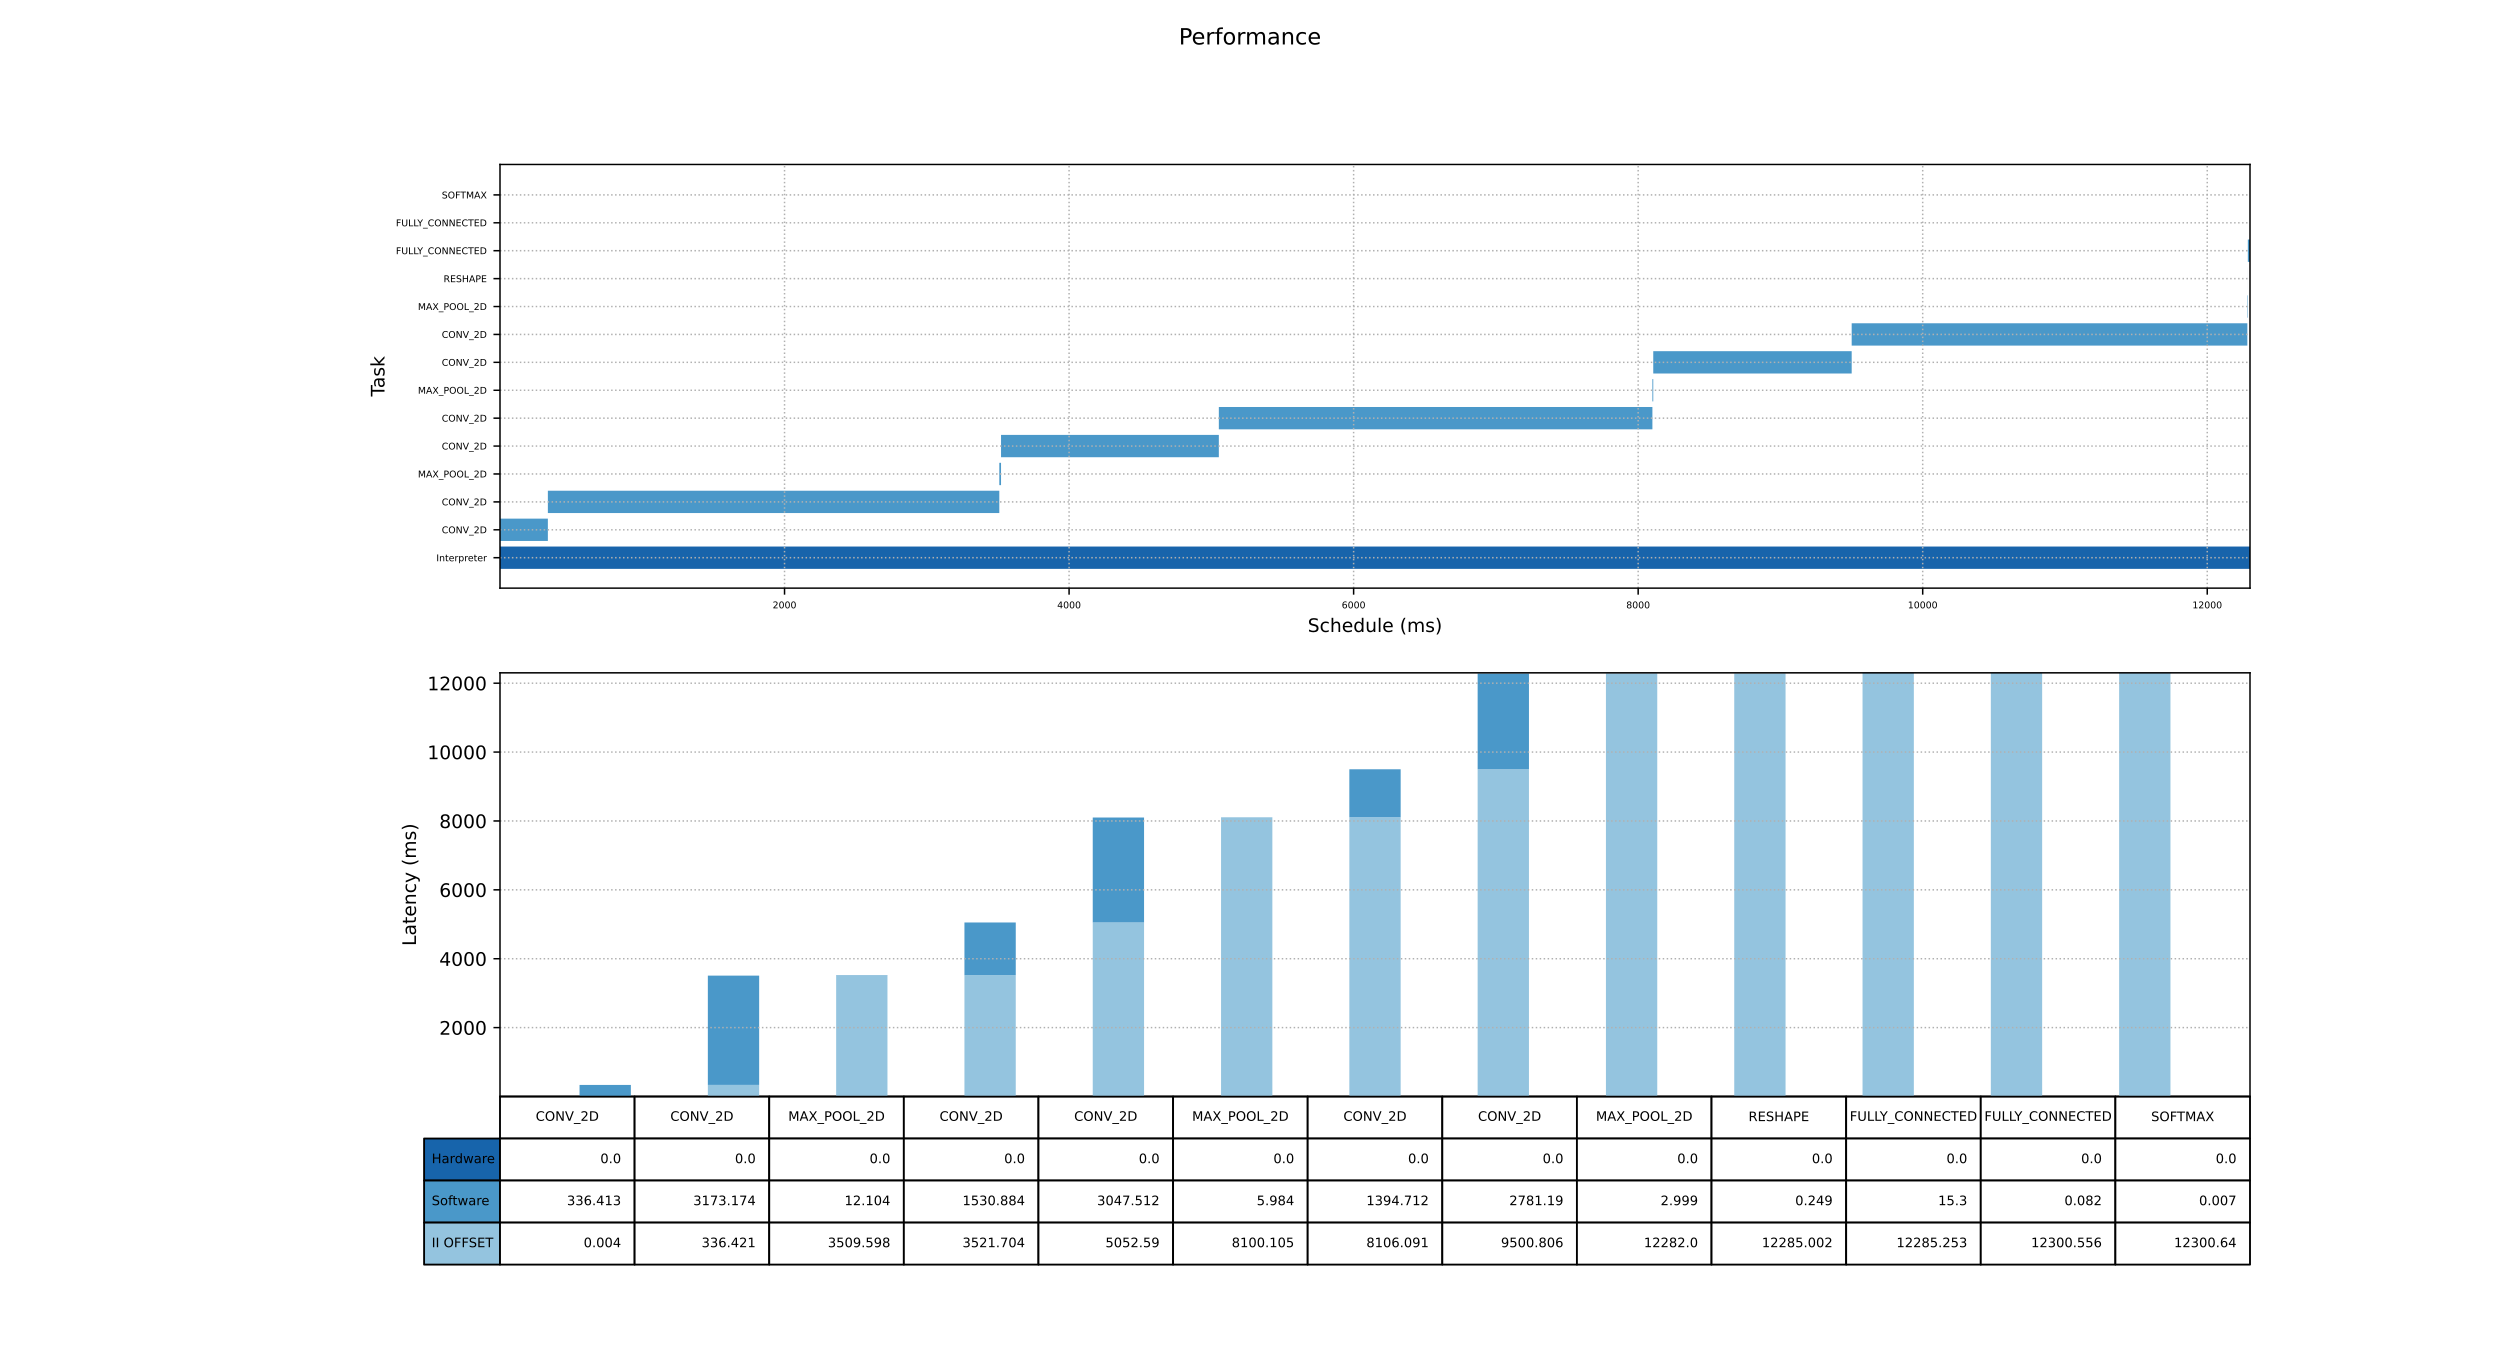 <?xml version="1.0" encoding="utf-8" standalone="no"?>
<!DOCTYPE svg PUBLIC "-//W3C//DTD SVG 1.1//EN"
  "http://www.w3.org/Graphics/SVG/1.1/DTD/svg11.dtd">
<!-- Created with matplotlib (https://matplotlib.org/) -->
<svg height="732.24pt" version="1.1" viewBox="0 0 1335.6 732.24" width="1335.6pt" xmlns="http://www.w3.org/2000/svg" xmlns:xlink="http://www.w3.org/1999/xlink">
 <defs>
  <style type="text/css">*{stroke-linecap:butt;stroke-linejoin:round;}</style>
 </defs>
 <g id="figure_1">
  <g id="patch_1">
   <path d="M 0 732.24 
L 1335.6 732.24 
L 1335.6 0 
L 0 0 
z
" style="fill:#ffffff;"/>
  </g>
  <g id="axes_1">
   <g id="patch_2">
    <path d="M 267.12 314.198 
L 1202.04 314.198 
L 1202.04 87.869 
L 267.12 87.869 
z
" style="fill:#ffffff;"/>
   </g>
   <g id="patch_3">
    <path clip-path="url(#p1521a6c908)" d="M 267.12 303.91 
L 1202.047 303.91 
L 1202.047 291.982 
L 267.12 291.982 
z
" style="fill:#1864ab;"/>
   </g>
   <g id="patch_4">
    <path clip-path="url(#p1521a6c908)" d="M 267.12 289 
L 292.69 289 
L 292.69 277.072 
L 267.12 277.072 
z
" style="fill:#4a98c9;"/>
   </g>
   <g id="patch_5">
    <path clip-path="url(#p1521a6c908)" d="M 292.69 274.091 
L 533.871 274.091 
L 533.871 262.163 
L 292.69 262.163 
z
" style="fill:#4a98c9;"/>
   </g>
   <g id="patch_6">
    <path clip-path="url(#p1521a6c908)" d="M 533.871 259.181 
L 534.791 259.181 
L 534.791 247.253 
L 533.871 247.253 
z
" style="fill:#4a98c9;"/>
   </g>
   <g id="patch_7">
    <path clip-path="url(#p1521a6c908)" d="M 534.792 244.271 
L 651.148 244.271 
L 651.148 232.343 
L 534.792 232.343 
z
" style="fill:#4a98c9;"/>
   </g>
   <g id="patch_8">
    <path clip-path="url(#p1521a6c908)" d="M 651.149 229.362 
L 882.779 229.362 
L 882.779 217.434 
L 651.149 217.434 
z
" style="fill:#4a98c9;"/>
   </g>
   <g id="patch_9">
    <path clip-path="url(#p1521a6c908)" d="M 882.779 214.452 
L 883.234 214.452 
L 883.234 202.524 
L 882.779 202.524 
z
" style="fill:#4a98c9;"/>
   </g>
   <g id="patch_10">
    <path clip-path="url(#p1521a6c908)" d="M 883.234 199.542 
L 989.241 199.542 
L 989.241 187.614 
L 883.234 187.614 
z
" style="fill:#4a98c9;"/>
   </g>
   <g id="patch_11">
    <path clip-path="url(#p1521a6c908)" d="M 989.241 184.633 
L 1200.629 184.633 
L 1200.629 172.705 
L 989.241 172.705 
z
" style="fill:#4a98c9;"/>
   </g>
   <g id="patch_12">
    <path clip-path="url(#p1521a6c908)" d="M 1200.63 169.723 
L 1200.858 169.723 
L 1200.858 157.795 
L 1200.63 157.795 
z
" style="fill:#4a98c9;"/>
   </g>
   <g id="patch_13">
    <path clip-path="url(#p1521a6c908)" d="M 1200.858 154.813 
L 1200.877 154.813 
L 1200.877 142.885 
L 1200.858 142.885 
z
" style="fill:#4a98c9;"/>
   </g>
   <g id="patch_14">
    <path clip-path="url(#p1521a6c908)" d="M 1200.877 139.904 
L 1202.04 139.904 
L 1202.04 127.976 
L 1200.877 127.976 
z
" style="fill:#4a98c9;"/>
   </g>
   <g id="patch_15">
    <path clip-path="url(#p1521a6c908)" d="M 1202.04 124.994 
L 1202.046 124.994 
L 1202.046 113.066 
L 1202.04 113.066 
z
" style="fill:#4a98c9;"/>
   </g>
   <g id="patch_16">
    <path clip-path="url(#p1521a6c908)" d="M 1202.046 110.084 
L 1202.047 110.084 
L 1202.047 98.156 
L 1202.046 98.156 
z
" style="fill:#4a98c9;"/>
   </g>
   <g id="matplotlib.axis_1">
    <g id="xtick_1">
     <g id="line2d_1">
      <path clip-path="url(#p1521a6c908)" d="M 419.132 314.198 
L 419.132 87.869 
" style="fill:none;stroke:#b0b0b0;stroke-dasharray:0.8,1.32;stroke-dashoffset:0;stroke-width:0.8;"/>
     </g>
     <g id="line2d_2">
      <defs>
       <path d="M 0 0 
L 0 3.5 
" id="mdcc3d6df25" style="stroke:#000000;stroke-width:0.8;"/>
      </defs>
      <g>
       <use style="stroke:#000000;stroke-width:0.8;" x="419.132" xlink:href="#mdcc3d6df25" y="314.198"/>
      </g>
     </g>
     <g id="text_1">
      <!-- 2000 -->
      <g transform="translate(412.77 324.997)scale(0.05 -0.05)">
       <defs>
        <path d="M 19.188 8.297 
L 53.609 8.297 
L 53.609 0 
L 7.328 0 
L 7.328 8.297 
Q 12.938 14.109 22.625 23.891 
Q 32.328 33.688 34.812 36.531 
Q 39.547 41.844 41.422 45.531 
Q 43.312 49.219 43.312 52.781 
Q 43.312 58.594 39.234 62.25 
Q 35.156 65.922 28.609 65.922 
Q 23.969 65.922 18.812 64.312 
Q 13.672 62.703 7.812 59.422 
L 7.812 69.391 
Q 13.766 71.781 18.938 73 
Q 24.125 74.219 28.422 74.219 
Q 39.75 74.219 46.484 68.547 
Q 53.219 62.891 53.219 53.422 
Q 53.219 48.922 51.531 44.891 
Q 49.859 40.875 45.406 35.406 
Q 44.188 33.984 37.641 27.219 
Q 31.109 20.453 19.188 8.297 
z
" id="DejaVuSans-50"/>
        <path d="M 31.781 66.406 
Q 24.172 66.406 20.328 58.906 
Q 16.5 51.422 16.5 36.375 
Q 16.5 21.391 20.328 13.891 
Q 24.172 6.391 31.781 6.391 
Q 39.453 6.391 43.281 13.891 
Q 47.125 21.391 47.125 36.375 
Q 47.125 51.422 43.281 58.906 
Q 39.453 66.406 31.781 66.406 
z
M 31.781 74.219 
Q 44.047 74.219 50.516 64.516 
Q 56.984 54.828 56.984 36.375 
Q 56.984 17.969 50.516 8.266 
Q 44.047 -1.422 31.781 -1.422 
Q 19.531 -1.422 13.062 8.266 
Q 6.594 17.969 6.594 36.375 
Q 6.594 54.828 13.062 64.516 
Q 19.531 74.219 31.781 74.219 
z
" id="DejaVuSans-48"/>
       </defs>
       <use xlink:href="#DejaVuSans-50"/>
       <use x="63.623" xlink:href="#DejaVuSans-48"/>
       <use x="127.246" xlink:href="#DejaVuSans-48"/>
       <use x="190.869" xlink:href="#DejaVuSans-48"/>
      </g>
     </g>
    </g>
    <g id="xtick_2">
     <g id="line2d_3">
      <path clip-path="url(#p1521a6c908)" d="M 571.145 314.198 
L 571.145 87.869 
" style="fill:none;stroke:#b0b0b0;stroke-dasharray:0.8,1.32;stroke-dashoffset:0;stroke-width:0.8;"/>
     </g>
     <g id="line2d_4">
      <g>
       <use style="stroke:#000000;stroke-width:0.8;" x="571.145" xlink:href="#mdcc3d6df25" y="314.198"/>
      </g>
     </g>
     <g id="text_2">
      <!-- 4000 -->
      <g transform="translate(564.783 324.997)scale(0.05 -0.05)">
       <defs>
        <path d="M 37.797 64.312 
L 12.891 25.391 
L 37.797 25.391 
z
M 35.203 72.906 
L 47.609 72.906 
L 47.609 25.391 
L 58.016 25.391 
L 58.016 17.188 
L 47.609 17.188 
L 47.609 0 
L 37.797 0 
L 37.797 17.188 
L 4.891 17.188 
L 4.891 26.703 
z
" id="DejaVuSans-52"/>
       </defs>
       <use xlink:href="#DejaVuSans-52"/>
       <use x="63.623" xlink:href="#DejaVuSans-48"/>
       <use x="127.246" xlink:href="#DejaVuSans-48"/>
       <use x="190.869" xlink:href="#DejaVuSans-48"/>
      </g>
     </g>
    </g>
    <g id="xtick_3">
     <g id="line2d_5">
      <path clip-path="url(#p1521a6c908)" d="M 723.158 314.198 
L 723.158 87.869 
" style="fill:none;stroke:#b0b0b0;stroke-dasharray:0.8,1.32;stroke-dashoffset:0;stroke-width:0.8;"/>
     </g>
     <g id="line2d_6">
      <g>
       <use style="stroke:#000000;stroke-width:0.8;" x="723.158" xlink:href="#mdcc3d6df25" y="314.198"/>
      </g>
     </g>
     <g id="text_3">
      <!-- 6000 -->
      <g transform="translate(716.795 324.997)scale(0.05 -0.05)">
       <defs>
        <path d="M 33.016 40.375 
Q 26.375 40.375 22.484 35.828 
Q 18.609 31.297 18.609 23.391 
Q 18.609 15.531 22.484 10.953 
Q 26.375 6.391 33.016 6.391 
Q 39.656 6.391 43.531 10.953 
Q 47.406 15.531 47.406 23.391 
Q 47.406 31.297 43.531 35.828 
Q 39.656 40.375 33.016 40.375 
z
M 52.594 71.297 
L 52.594 62.312 
Q 48.875 64.062 45.094 64.984 
Q 41.312 65.922 37.594 65.922 
Q 27.828 65.922 22.672 59.328 
Q 17.531 52.734 16.797 39.406 
Q 19.672 43.656 24.016 45.922 
Q 28.375 48.188 33.594 48.188 
Q 44.578 48.188 50.953 41.516 
Q 57.328 34.859 57.328 23.391 
Q 57.328 12.156 50.688 5.359 
Q 44.047 -1.422 33.016 -1.422 
Q 20.359 -1.422 13.672 8.266 
Q 6.984 17.969 6.984 36.375 
Q 6.984 53.656 15.188 63.938 
Q 23.391 74.219 37.203 74.219 
Q 40.922 74.219 44.703 73.484 
Q 48.484 72.75 52.594 71.297 
z
" id="DejaVuSans-54"/>
       </defs>
       <use xlink:href="#DejaVuSans-54"/>
       <use x="63.623" xlink:href="#DejaVuSans-48"/>
       <use x="127.246" xlink:href="#DejaVuSans-48"/>
       <use x="190.869" xlink:href="#DejaVuSans-48"/>
      </g>
     </g>
    </g>
    <g id="xtick_4">
     <g id="line2d_7">
      <path clip-path="url(#p1521a6c908)" d="M 875.17 314.198 
L 875.17 87.869 
" style="fill:none;stroke:#b0b0b0;stroke-dasharray:0.8,1.32;stroke-dashoffset:0;stroke-width:0.8;"/>
     </g>
     <g id="line2d_8">
      <g>
       <use style="stroke:#000000;stroke-width:0.8;" x="875.17" xlink:href="#mdcc3d6df25" y="314.198"/>
      </g>
     </g>
     <g id="text_4">
      <!-- 8000 -->
      <g transform="translate(868.808 324.997)scale(0.05 -0.05)">
       <defs>
        <path d="M 31.781 34.625 
Q 24.75 34.625 20.719 30.859 
Q 16.703 27.094 16.703 20.516 
Q 16.703 13.922 20.719 10.156 
Q 24.75 6.391 31.781 6.391 
Q 38.812 6.391 42.859 10.172 
Q 46.922 13.969 46.922 20.516 
Q 46.922 27.094 42.891 30.859 
Q 38.875 34.625 31.781 34.625 
z
M 21.922 38.812 
Q 15.578 40.375 12.031 44.719 
Q 8.5 49.078 8.5 55.328 
Q 8.5 64.062 14.719 69.141 
Q 20.953 74.219 31.781 74.219 
Q 42.672 74.219 48.875 69.141 
Q 55.078 64.062 55.078 55.328 
Q 55.078 49.078 51.531 44.719 
Q 48 40.375 41.703 38.812 
Q 48.828 37.156 52.797 32.312 
Q 56.781 27.484 56.781 20.516 
Q 56.781 9.906 50.312 4.234 
Q 43.844 -1.422 31.781 -1.422 
Q 19.734 -1.422 13.25 4.234 
Q 6.781 9.906 6.781 20.516 
Q 6.781 27.484 10.781 32.312 
Q 14.797 37.156 21.922 38.812 
z
M 18.312 54.391 
Q 18.312 48.734 21.844 45.562 
Q 25.391 42.391 31.781 42.391 
Q 38.141 42.391 41.719 45.562 
Q 45.312 48.734 45.312 54.391 
Q 45.312 60.062 41.719 63.234 
Q 38.141 66.406 31.781 66.406 
Q 25.391 66.406 21.844 63.234 
Q 18.312 60.062 18.312 54.391 
z
" id="DejaVuSans-56"/>
       </defs>
       <use xlink:href="#DejaVuSans-56"/>
       <use x="63.623" xlink:href="#DejaVuSans-48"/>
       <use x="127.246" xlink:href="#DejaVuSans-48"/>
       <use x="190.869" xlink:href="#DejaVuSans-48"/>
      </g>
     </g>
    </g>
    <g id="xtick_5">
     <g id="line2d_9">
      <path clip-path="url(#p1521a6c908)" d="M 1027.183 314.198 
L 1027.183 87.869 
" style="fill:none;stroke:#b0b0b0;stroke-dasharray:0.8,1.32;stroke-dashoffset:0;stroke-width:0.8;"/>
     </g>
     <g id="line2d_10">
      <g>
       <use style="stroke:#000000;stroke-width:0.8;" x="1027.183" xlink:href="#mdcc3d6df25" y="314.198"/>
      </g>
     </g>
     <g id="text_5">
      <!-- 10000 -->
      <g transform="translate(1019.23 324.997)scale(0.05 -0.05)">
       <defs>
        <path d="M 12.406 8.297 
L 28.516 8.297 
L 28.516 63.922 
L 10.984 60.406 
L 10.984 69.391 
L 28.422 72.906 
L 38.281 72.906 
L 38.281 8.297 
L 54.391 8.297 
L 54.391 0 
L 12.406 0 
z
" id="DejaVuSans-49"/>
       </defs>
       <use xlink:href="#DejaVuSans-49"/>
       <use x="63.623" xlink:href="#DejaVuSans-48"/>
       <use x="127.246" xlink:href="#DejaVuSans-48"/>
       <use x="190.869" xlink:href="#DejaVuSans-48"/>
       <use x="254.492" xlink:href="#DejaVuSans-48"/>
      </g>
     </g>
    </g>
    <g id="xtick_6">
     <g id="line2d_11">
      <path clip-path="url(#p1521a6c908)" d="M 1179.196 314.198 
L 1179.196 87.869 
" style="fill:none;stroke:#b0b0b0;stroke-dasharray:0.8,1.32;stroke-dashoffset:0;stroke-width:0.8;"/>
     </g>
     <g id="line2d_12">
      <g>
       <use style="stroke:#000000;stroke-width:0.8;" x="1179.196" xlink:href="#mdcc3d6df25" y="314.198"/>
      </g>
     </g>
     <g id="text_6">
      <!-- 12000 -->
      <g transform="translate(1171.243 324.997)scale(0.05 -0.05)">
       <use xlink:href="#DejaVuSans-49"/>
       <use x="63.623" xlink:href="#DejaVuSans-50"/>
       <use x="127.246" xlink:href="#DejaVuSans-48"/>
       <use x="190.869" xlink:href="#DejaVuSans-48"/>
       <use x="254.492" xlink:href="#DejaVuSans-48"/>
      </g>
     </g>
    </g>
    <g id="text_7">
     <!-- Schedule (ms) -->
     <g transform="translate(698.637 337.635)scale(0.1 -0.1)">
      <defs>
       <path d="M 53.516 70.516 
L 53.516 60.891 
Q 47.906 63.578 42.922 64.891 
Q 37.938 66.219 33.297 66.219 
Q 25.25 66.219 20.875 63.094 
Q 16.5 59.969 16.5 54.203 
Q 16.5 49.359 19.406 46.891 
Q 22.312 44.438 30.422 42.922 
L 36.375 41.703 
Q 47.406 39.594 52.656 34.297 
Q 57.906 29 57.906 20.125 
Q 57.906 9.516 50.797 4.047 
Q 43.703 -1.422 29.984 -1.422 
Q 24.812 -1.422 18.969 -0.25 
Q 13.141 0.922 6.891 3.219 
L 6.891 13.375 
Q 12.891 10.016 18.656 8.297 
Q 24.422 6.594 29.984 6.594 
Q 38.422 6.594 43.016 9.906 
Q 47.609 13.234 47.609 19.391 
Q 47.609 24.75 44.312 27.781 
Q 41.016 30.812 33.5 32.328 
L 27.484 33.5 
Q 16.453 35.688 11.516 40.375 
Q 6.594 45.062 6.594 53.422 
Q 6.594 63.094 13.406 68.656 
Q 20.219 74.219 32.172 74.219 
Q 37.312 74.219 42.625 73.281 
Q 47.953 72.359 53.516 70.516 
z
" id="DejaVuSans-83"/>
       <path d="M 48.781 52.594 
L 48.781 44.188 
Q 44.969 46.297 41.141 47.344 
Q 37.312 48.391 33.406 48.391 
Q 24.656 48.391 19.812 42.844 
Q 14.984 37.312 14.984 27.297 
Q 14.984 17.281 19.812 11.734 
Q 24.656 6.203 33.406 6.203 
Q 37.312 6.203 41.141 7.25 
Q 44.969 8.297 48.781 10.406 
L 48.781 2.094 
Q 45.016 0.344 40.984 -0.531 
Q 36.969 -1.422 32.422 -1.422 
Q 20.062 -1.422 12.781 6.344 
Q 5.516 14.109 5.516 27.297 
Q 5.516 40.672 12.859 48.328 
Q 20.219 56 33.016 56 
Q 37.156 56 41.109 55.141 
Q 45.062 54.297 48.781 52.594 
z
" id="DejaVuSans-99"/>
       <path d="M 54.891 33.016 
L 54.891 0 
L 45.906 0 
L 45.906 32.719 
Q 45.906 40.484 42.875 44.328 
Q 39.844 48.188 33.797 48.188 
Q 26.516 48.188 22.312 43.547 
Q 18.109 38.922 18.109 30.906 
L 18.109 0 
L 9.078 0 
L 9.078 75.984 
L 18.109 75.984 
L 18.109 46.188 
Q 21.344 51.125 25.703 53.562 
Q 30.078 56 35.797 56 
Q 45.219 56 50.047 50.172 
Q 54.891 44.344 54.891 33.016 
z
" id="DejaVuSans-104"/>
       <path d="M 56.203 29.594 
L 56.203 25.203 
L 14.891 25.203 
Q 15.484 15.922 20.484 11.062 
Q 25.484 6.203 34.422 6.203 
Q 39.594 6.203 44.453 7.469 
Q 49.312 8.734 54.109 11.281 
L 54.109 2.781 
Q 49.266 0.734 44.188 -0.344 
Q 39.109 -1.422 33.891 -1.422 
Q 20.797 -1.422 13.156 6.188 
Q 5.516 13.812 5.516 26.812 
Q 5.516 40.234 12.766 48.109 
Q 20.016 56 32.328 56 
Q 43.359 56 49.781 48.891 
Q 56.203 41.797 56.203 29.594 
z
M 47.219 32.234 
Q 47.125 39.594 43.094 43.984 
Q 39.062 48.391 32.422 48.391 
Q 24.906 48.391 20.391 44.141 
Q 15.875 39.891 15.188 32.172 
z
" id="DejaVuSans-101"/>
       <path d="M 45.406 46.391 
L 45.406 75.984 
L 54.391 75.984 
L 54.391 0 
L 45.406 0 
L 45.406 8.203 
Q 42.578 3.328 38.25 0.953 
Q 33.938 -1.422 27.875 -1.422 
Q 17.969 -1.422 11.734 6.484 
Q 5.516 14.406 5.516 27.297 
Q 5.516 40.188 11.734 48.094 
Q 17.969 56 27.875 56 
Q 33.938 56 38.25 53.625 
Q 42.578 51.266 45.406 46.391 
z
M 14.797 27.297 
Q 14.797 17.391 18.875 11.75 
Q 22.953 6.109 30.078 6.109 
Q 37.203 6.109 41.297 11.75 
Q 45.406 17.391 45.406 27.297 
Q 45.406 37.203 41.297 42.844 
Q 37.203 48.484 30.078 48.484 
Q 22.953 48.484 18.875 42.844 
Q 14.797 37.203 14.797 27.297 
z
" id="DejaVuSans-100"/>
       <path d="M 8.5 21.578 
L 8.5 54.688 
L 17.484 54.688 
L 17.484 21.922 
Q 17.484 14.156 20.5 10.266 
Q 23.531 6.391 29.594 6.391 
Q 36.859 6.391 41.078 11.031 
Q 45.312 15.672 45.312 23.688 
L 45.312 54.688 
L 54.297 54.688 
L 54.297 0 
L 45.312 0 
L 45.312 8.406 
Q 42.047 3.422 37.719 1 
Q 33.406 -1.422 27.688 -1.422 
Q 18.266 -1.422 13.375 4.438 
Q 8.5 10.297 8.5 21.578 
z
M 31.109 56 
z
" id="DejaVuSans-117"/>
       <path d="M 9.422 75.984 
L 18.406 75.984 
L 18.406 0 
L 9.422 0 
z
" id="DejaVuSans-108"/>
       <path id="DejaVuSans-32"/>
       <path d="M 31 75.875 
Q 24.469 64.656 21.281 53.656 
Q 18.109 42.672 18.109 31.391 
Q 18.109 20.125 21.312 9.062 
Q 24.516 -2 31 -13.188 
L 23.188 -13.188 
Q 15.875 -1.703 12.234 9.375 
Q 8.594 20.453 8.594 31.391 
Q 8.594 42.281 12.203 53.312 
Q 15.828 64.359 23.188 75.875 
z
" id="DejaVuSans-40"/>
       <path d="M 52 44.188 
Q 55.375 50.25 60.062 53.125 
Q 64.75 56 71.094 56 
Q 79.641 56 84.281 50.016 
Q 88.922 44.047 88.922 33.016 
L 88.922 0 
L 79.891 0 
L 79.891 32.719 
Q 79.891 40.578 77.094 44.375 
Q 74.312 48.188 68.609 48.188 
Q 61.625 48.188 57.562 43.547 
Q 53.516 38.922 53.516 30.906 
L 53.516 0 
L 44.484 0 
L 44.484 32.719 
Q 44.484 40.625 41.703 44.406 
Q 38.922 48.188 33.109 48.188 
Q 26.219 48.188 22.156 43.531 
Q 18.109 38.875 18.109 30.906 
L 18.109 0 
L 9.078 0 
L 9.078 54.688 
L 18.109 54.688 
L 18.109 46.188 
Q 21.188 51.219 25.484 53.609 
Q 29.781 56 35.688 56 
Q 41.656 56 45.828 52.969 
Q 50 49.953 52 44.188 
z
" id="DejaVuSans-109"/>
       <path d="M 44.281 53.078 
L 44.281 44.578 
Q 40.484 46.531 36.375 47.5 
Q 32.281 48.484 27.875 48.484 
Q 21.188 48.484 17.844 46.438 
Q 14.5 44.391 14.5 40.281 
Q 14.5 37.156 16.891 35.375 
Q 19.281 33.594 26.516 31.984 
L 29.594 31.297 
Q 39.156 29.25 43.188 25.516 
Q 47.219 21.781 47.219 15.094 
Q 47.219 7.469 41.188 3.016 
Q 35.156 -1.422 24.609 -1.422 
Q 20.219 -1.422 15.453 -0.562 
Q 10.688 0.297 5.422 2 
L 5.422 11.281 
Q 10.406 8.688 15.234 7.391 
Q 20.062 6.109 24.812 6.109 
Q 31.156 6.109 34.562 8.281 
Q 37.984 10.453 37.984 14.406 
Q 37.984 18.062 35.516 20.016 
Q 33.062 21.969 24.703 23.781 
L 21.578 24.516 
Q 13.234 26.266 9.516 29.906 
Q 5.812 33.547 5.812 39.891 
Q 5.812 47.609 11.281 51.797 
Q 16.75 56 26.812 56 
Q 31.781 56 36.172 55.266 
Q 40.578 54.547 44.281 53.078 
z
" id="DejaVuSans-115"/>
       <path d="M 8.016 75.875 
L 15.828 75.875 
Q 23.141 64.359 26.781 53.312 
Q 30.422 42.281 30.422 31.391 
Q 30.422 20.453 26.781 9.375 
Q 23.141 -1.703 15.828 -13.188 
L 8.016 -13.188 
Q 14.5 -2 17.703 9.062 
Q 20.906 20.125 20.906 31.391 
Q 20.906 42.672 17.703 53.656 
Q 14.5 64.656 8.016 75.875 
z
" id="DejaVuSans-41"/>
      </defs>
      <use xlink:href="#DejaVuSans-83"/>
      <use x="63.477" xlink:href="#DejaVuSans-99"/>
      <use x="118.457" xlink:href="#DejaVuSans-104"/>
      <use x="181.836" xlink:href="#DejaVuSans-101"/>
      <use x="243.359" xlink:href="#DejaVuSans-100"/>
      <use x="306.836" xlink:href="#DejaVuSans-117"/>
      <use x="370.215" xlink:href="#DejaVuSans-108"/>
      <use x="397.998" xlink:href="#DejaVuSans-101"/>
      <use x="459.521" xlink:href="#DejaVuSans-32"/>
      <use x="491.309" xlink:href="#DejaVuSans-40"/>
      <use x="530.322" xlink:href="#DejaVuSans-109"/>
      <use x="627.734" xlink:href="#DejaVuSans-115"/>
      <use x="679.834" xlink:href="#DejaVuSans-41"/>
     </g>
    </g>
   </g>
   <g id="matplotlib.axis_2">
    <g id="ytick_1">
     <g id="line2d_13">
      <path clip-path="url(#p1521a6c908)" d="M 267.12 297.946 
L 1202.04 297.946 
" style="fill:none;stroke:#b0b0b0;stroke-dasharray:0.8,1.32;stroke-dashoffset:0;stroke-width:0.8;"/>
     </g>
     <g id="line2d_14">
      <defs>
       <path d="M 0 0 
L -3.5 0 
" id="m3267bf85a3" style="stroke:#000000;stroke-width:0.8;"/>
      </defs>
      <g>
       <use style="stroke:#000000;stroke-width:0.8;" x="267.12" xlink:href="#m3267bf85a3" y="297.946"/>
      </g>
     </g>
     <g id="text_8">
      <!-- Interpreter -->
      <g transform="translate(233.098 299.846)scale(0.05 -0.05)">
       <defs>
        <path d="M 9.812 72.906 
L 19.672 72.906 
L 19.672 0 
L 9.812 0 
z
" id="DejaVuSans-73"/>
        <path d="M 54.891 33.016 
L 54.891 0 
L 45.906 0 
L 45.906 32.719 
Q 45.906 40.484 42.875 44.328 
Q 39.844 48.188 33.797 48.188 
Q 26.516 48.188 22.312 43.547 
Q 18.109 38.922 18.109 30.906 
L 18.109 0 
L 9.078 0 
L 9.078 54.688 
L 18.109 54.688 
L 18.109 46.188 
Q 21.344 51.125 25.703 53.562 
Q 30.078 56 35.797 56 
Q 45.219 56 50.047 50.172 
Q 54.891 44.344 54.891 33.016 
z
" id="DejaVuSans-110"/>
        <path d="M 18.312 70.219 
L 18.312 54.688 
L 36.812 54.688 
L 36.812 47.703 
L 18.312 47.703 
L 18.312 18.016 
Q 18.312 11.328 20.141 9.422 
Q 21.969 7.516 27.594 7.516 
L 36.812 7.516 
L 36.812 0 
L 27.594 0 
Q 17.188 0 13.234 3.875 
Q 9.281 7.766 9.281 18.016 
L 9.281 47.703 
L 2.688 47.703 
L 2.688 54.688 
L 9.281 54.688 
L 9.281 70.219 
z
" id="DejaVuSans-116"/>
        <path d="M 41.109 46.297 
Q 39.594 47.172 37.812 47.578 
Q 36.031 48 33.891 48 
Q 26.266 48 22.188 43.047 
Q 18.109 38.094 18.109 28.812 
L 18.109 0 
L 9.078 0 
L 9.078 54.688 
L 18.109 54.688 
L 18.109 46.188 
Q 20.953 51.172 25.484 53.578 
Q 30.031 56 36.531 56 
Q 37.453 56 38.578 55.875 
Q 39.703 55.766 41.062 55.516 
z
" id="DejaVuSans-114"/>
        <path d="M 18.109 8.203 
L 18.109 -20.797 
L 9.078 -20.797 
L 9.078 54.688 
L 18.109 54.688 
L 18.109 46.391 
Q 20.953 51.266 25.266 53.625 
Q 29.594 56 35.594 56 
Q 45.562 56 51.781 48.094 
Q 58.016 40.188 58.016 27.297 
Q 58.016 14.406 51.781 6.484 
Q 45.562 -1.422 35.594 -1.422 
Q 29.594 -1.422 25.266 0.953 
Q 20.953 3.328 18.109 8.203 
z
M 48.688 27.297 
Q 48.688 37.203 44.609 42.844 
Q 40.531 48.484 33.406 48.484 
Q 26.266 48.484 22.188 42.844 
Q 18.109 37.203 18.109 27.297 
Q 18.109 17.391 22.188 11.75 
Q 26.266 6.109 33.406 6.109 
Q 40.531 6.109 44.609 11.75 
Q 48.688 17.391 48.688 27.297 
z
" id="DejaVuSans-112"/>
       </defs>
       <use xlink:href="#DejaVuSans-73"/>
       <use x="29.492" xlink:href="#DejaVuSans-110"/>
       <use x="92.871" xlink:href="#DejaVuSans-116"/>
       <use x="132.08" xlink:href="#DejaVuSans-101"/>
       <use x="193.604" xlink:href="#DejaVuSans-114"/>
       <use x="234.717" xlink:href="#DejaVuSans-112"/>
       <use x="298.193" xlink:href="#DejaVuSans-114"/>
       <use x="337.057" xlink:href="#DejaVuSans-101"/>
       <use x="398.58" xlink:href="#DejaVuSans-116"/>
       <use x="437.789" xlink:href="#DejaVuSans-101"/>
       <use x="499.312" xlink:href="#DejaVuSans-114"/>
      </g>
     </g>
    </g>
    <g id="ytick_2">
     <g id="line2d_15">
      <path clip-path="url(#p1521a6c908)" d="M 267.12 283.036 
L 1202.04 283.036 
" style="fill:none;stroke:#b0b0b0;stroke-dasharray:0.8,1.32;stroke-dashoffset:0;stroke-width:0.8;"/>
     </g>
     <g id="line2d_16">
      <g>
       <use style="stroke:#000000;stroke-width:0.8;" x="267.12" xlink:href="#m3267bf85a3" y="283.036"/>
      </g>
     </g>
     <g id="text_9">
      <!-- CONV_2D -->
      <g transform="translate(236 284.892)scale(0.05 -0.05)">
       <defs>
        <path d="M 64.406 67.281 
L 64.406 56.891 
Q 59.422 61.531 53.781 63.812 
Q 48.141 66.109 41.797 66.109 
Q 29.297 66.109 22.656 58.469 
Q 16.016 50.828 16.016 36.375 
Q 16.016 21.969 22.656 14.328 
Q 29.297 6.688 41.797 6.688 
Q 48.141 6.688 53.781 8.984 
Q 59.422 11.281 64.406 15.922 
L 64.406 5.609 
Q 59.234 2.094 53.438 0.328 
Q 47.656 -1.422 41.219 -1.422 
Q 24.656 -1.422 15.125 8.703 
Q 5.609 18.844 5.609 36.375 
Q 5.609 53.953 15.125 64.078 
Q 24.656 74.219 41.219 74.219 
Q 47.75 74.219 53.531 72.484 
Q 59.328 70.75 64.406 67.281 
z
" id="DejaVuSans-67"/>
        <path d="M 39.406 66.219 
Q 28.656 66.219 22.328 58.203 
Q 16.016 50.203 16.016 36.375 
Q 16.016 22.609 22.328 14.594 
Q 28.656 6.594 39.406 6.594 
Q 50.141 6.594 56.422 14.594 
Q 62.703 22.609 62.703 36.375 
Q 62.703 50.203 56.422 58.203 
Q 50.141 66.219 39.406 66.219 
z
M 39.406 74.219 
Q 54.734 74.219 63.906 63.938 
Q 73.094 53.656 73.094 36.375 
Q 73.094 19.141 63.906 8.859 
Q 54.734 -1.422 39.406 -1.422 
Q 24.031 -1.422 14.812 8.828 
Q 5.609 19.094 5.609 36.375 
Q 5.609 53.656 14.812 63.938 
Q 24.031 74.219 39.406 74.219 
z
" id="DejaVuSans-79"/>
        <path d="M 9.812 72.906 
L 23.094 72.906 
L 55.422 11.922 
L 55.422 72.906 
L 64.984 72.906 
L 64.984 0 
L 51.703 0 
L 19.391 60.984 
L 19.391 0 
L 9.812 0 
z
" id="DejaVuSans-78"/>
        <path d="M 28.609 0 
L 0.781 72.906 
L 11.078 72.906 
L 34.188 11.531 
L 57.328 72.906 
L 67.578 72.906 
L 39.797 0 
z
" id="DejaVuSans-86"/>
        <path d="M 50.984 -16.609 
L 50.984 -23.578 
L -0.984 -23.578 
L -0.984 -16.609 
z
" id="DejaVuSans-95"/>
        <path d="M 19.672 64.797 
L 19.672 8.109 
L 31.594 8.109 
Q 46.688 8.109 53.688 14.938 
Q 60.688 21.781 60.688 36.531 
Q 60.688 51.172 53.688 57.984 
Q 46.688 64.797 31.594 64.797 
z
M 9.812 72.906 
L 30.078 72.906 
Q 51.266 72.906 61.172 64.094 
Q 71.094 55.281 71.094 36.531 
Q 71.094 17.672 61.125 8.828 
Q 51.172 0 30.078 0 
L 9.812 0 
z
" id="DejaVuSans-68"/>
       </defs>
       <use xlink:href="#DejaVuSans-67"/>
       <use x="69.824" xlink:href="#DejaVuSans-79"/>
       <use x="148.535" xlink:href="#DejaVuSans-78"/>
       <use x="223.34" xlink:href="#DejaVuSans-86"/>
       <use x="291.748" xlink:href="#DejaVuSans-95"/>
       <use x="341.748" xlink:href="#DejaVuSans-50"/>
       <use x="405.371" xlink:href="#DejaVuSans-68"/>
      </g>
     </g>
    </g>
    <g id="ytick_3">
     <g id="line2d_17">
      <path clip-path="url(#p1521a6c908)" d="M 267.12 268.127 
L 1202.04 268.127 
" style="fill:none;stroke:#b0b0b0;stroke-dasharray:0.8,1.32;stroke-dashoffset:0;stroke-width:0.8;"/>
     </g>
     <g id="line2d_18">
      <g>
       <use style="stroke:#000000;stroke-width:0.8;" x="267.12" xlink:href="#m3267bf85a3" y="268.127"/>
      </g>
     </g>
     <g id="text_10">
      <!-- CONV_2D -->
      <g transform="translate(236 269.982)scale(0.05 -0.05)">
       <use xlink:href="#DejaVuSans-67"/>
       <use x="69.824" xlink:href="#DejaVuSans-79"/>
       <use x="148.535" xlink:href="#DejaVuSans-78"/>
       <use x="223.34" xlink:href="#DejaVuSans-86"/>
       <use x="291.748" xlink:href="#DejaVuSans-95"/>
       <use x="341.748" xlink:href="#DejaVuSans-50"/>
       <use x="405.371" xlink:href="#DejaVuSans-68"/>
      </g>
     </g>
    </g>
    <g id="ytick_4">
     <g id="line2d_19">
      <path clip-path="url(#p1521a6c908)" d="M 267.12 253.217 
L 1202.04 253.217 
" style="fill:none;stroke:#b0b0b0;stroke-dasharray:0.8,1.32;stroke-dashoffset:0;stroke-width:0.8;"/>
     </g>
     <g id="line2d_20">
      <g>
       <use style="stroke:#000000;stroke-width:0.8;" x="267.12" xlink:href="#m3267bf85a3" y="253.217"/>
      </g>
     </g>
     <g id="text_11">
      <!-- MAX_POOL_2D -->
      <g transform="translate(223.257 255.072)scale(0.05 -0.05)">
       <defs>
        <path d="M 9.812 72.906 
L 24.516 72.906 
L 43.109 23.297 
L 61.812 72.906 
L 76.516 72.906 
L 76.516 0 
L 66.891 0 
L 66.891 64.016 
L 48.094 14.016 
L 38.188 14.016 
L 19.391 64.016 
L 19.391 0 
L 9.812 0 
z
" id="DejaVuSans-77"/>
        <path d="M 34.188 63.188 
L 20.797 26.906 
L 47.609 26.906 
z
M 28.609 72.906 
L 39.797 72.906 
L 67.578 0 
L 57.328 0 
L 50.688 18.703 
L 17.828 18.703 
L 11.188 0 
L 0.781 0 
z
" id="DejaVuSans-65"/>
        <path d="M 6.297 72.906 
L 16.891 72.906 
L 35.016 45.797 
L 53.219 72.906 
L 63.812 72.906 
L 40.375 37.891 
L 65.375 0 
L 54.781 0 
L 34.281 31 
L 13.625 0 
L 2.984 0 
L 29 38.922 
z
" id="DejaVuSans-88"/>
        <path d="M 19.672 64.797 
L 19.672 37.406 
L 32.078 37.406 
Q 38.969 37.406 42.719 40.969 
Q 46.484 44.531 46.484 51.125 
Q 46.484 57.672 42.719 61.234 
Q 38.969 64.797 32.078 64.797 
z
M 9.812 72.906 
L 32.078 72.906 
Q 44.344 72.906 50.609 67.359 
Q 56.891 61.812 56.891 51.125 
Q 56.891 40.328 50.609 34.812 
Q 44.344 29.297 32.078 29.297 
L 19.672 29.297 
L 19.672 0 
L 9.812 0 
z
" id="DejaVuSans-80"/>
        <path d="M 9.812 72.906 
L 19.672 72.906 
L 19.672 8.297 
L 55.172 8.297 
L 55.172 0 
L 9.812 0 
z
" id="DejaVuSans-76"/>
       </defs>
       <use xlink:href="#DejaVuSans-77"/>
       <use x="86.279" xlink:href="#DejaVuSans-65"/>
       <use x="154.688" xlink:href="#DejaVuSans-88"/>
       <use x="223.193" xlink:href="#DejaVuSans-95"/>
       <use x="273.193" xlink:href="#DejaVuSans-80"/>
       <use x="333.496" xlink:href="#DejaVuSans-79"/>
       <use x="412.207" xlink:href="#DejaVuSans-79"/>
       <use x="490.918" xlink:href="#DejaVuSans-76"/>
       <use x="546.631" xlink:href="#DejaVuSans-95"/>
       <use x="596.631" xlink:href="#DejaVuSans-50"/>
       <use x="660.254" xlink:href="#DejaVuSans-68"/>
      </g>
     </g>
    </g>
    <g id="ytick_5">
     <g id="line2d_21">
      <path clip-path="url(#p1521a6c908)" d="M 267.12 238.307 
L 1202.04 238.307 
" style="fill:none;stroke:#b0b0b0;stroke-dasharray:0.8,1.32;stroke-dashoffset:0;stroke-width:0.8;"/>
     </g>
     <g id="line2d_22">
      <g>
       <use style="stroke:#000000;stroke-width:0.8;" x="267.12" xlink:href="#m3267bf85a3" y="238.307"/>
      </g>
     </g>
     <g id="text_12">
      <!-- CONV_2D -->
      <g transform="translate(236 240.163)scale(0.05 -0.05)">
       <use xlink:href="#DejaVuSans-67"/>
       <use x="69.824" xlink:href="#DejaVuSans-79"/>
       <use x="148.535" xlink:href="#DejaVuSans-78"/>
       <use x="223.34" xlink:href="#DejaVuSans-86"/>
       <use x="291.748" xlink:href="#DejaVuSans-95"/>
       <use x="341.748" xlink:href="#DejaVuSans-50"/>
       <use x="405.371" xlink:href="#DejaVuSans-68"/>
      </g>
     </g>
    </g>
    <g id="ytick_6">
     <g id="line2d_23">
      <path clip-path="url(#p1521a6c908)" d="M 267.12 223.398 
L 1202.04 223.398 
" style="fill:none;stroke:#b0b0b0;stroke-dasharray:0.8,1.32;stroke-dashoffset:0;stroke-width:0.8;"/>
     </g>
     <g id="line2d_24">
      <g>
       <use style="stroke:#000000;stroke-width:0.8;" x="267.12" xlink:href="#m3267bf85a3" y="223.398"/>
      </g>
     </g>
     <g id="text_13">
      <!-- CONV_2D -->
      <g transform="translate(236 225.253)scale(0.05 -0.05)">
       <use xlink:href="#DejaVuSans-67"/>
       <use x="69.824" xlink:href="#DejaVuSans-79"/>
       <use x="148.535" xlink:href="#DejaVuSans-78"/>
       <use x="223.34" xlink:href="#DejaVuSans-86"/>
       <use x="291.748" xlink:href="#DejaVuSans-95"/>
       <use x="341.748" xlink:href="#DejaVuSans-50"/>
       <use x="405.371" xlink:href="#DejaVuSans-68"/>
      </g>
     </g>
    </g>
    <g id="ytick_7">
     <g id="line2d_25">
      <path clip-path="url(#p1521a6c908)" d="M 267.12 208.488 
L 1202.04 208.488 
" style="fill:none;stroke:#b0b0b0;stroke-dasharray:0.8,1.32;stroke-dashoffset:0;stroke-width:0.8;"/>
     </g>
     <g id="line2d_26">
      <g>
       <use style="stroke:#000000;stroke-width:0.8;" x="267.12" xlink:href="#m3267bf85a3" y="208.488"/>
      </g>
     </g>
     <g id="text_14">
      <!-- MAX_POOL_2D -->
      <g transform="translate(223.257 210.343)scale(0.05 -0.05)">
       <use xlink:href="#DejaVuSans-77"/>
       <use x="86.279" xlink:href="#DejaVuSans-65"/>
       <use x="154.688" xlink:href="#DejaVuSans-88"/>
       <use x="223.193" xlink:href="#DejaVuSans-95"/>
       <use x="273.193" xlink:href="#DejaVuSans-80"/>
       <use x="333.496" xlink:href="#DejaVuSans-79"/>
       <use x="412.207" xlink:href="#DejaVuSans-79"/>
       <use x="490.918" xlink:href="#DejaVuSans-76"/>
       <use x="546.631" xlink:href="#DejaVuSans-95"/>
       <use x="596.631" xlink:href="#DejaVuSans-50"/>
       <use x="660.254" xlink:href="#DejaVuSans-68"/>
      </g>
     </g>
    </g>
    <g id="ytick_8">
     <g id="line2d_27">
      <path clip-path="url(#p1521a6c908)" d="M 267.12 193.578 
L 1202.04 193.578 
" style="fill:none;stroke:#b0b0b0;stroke-dasharray:0.8,1.32;stroke-dashoffset:0;stroke-width:0.8;"/>
     </g>
     <g id="line2d_28">
      <g>
       <use style="stroke:#000000;stroke-width:0.8;" x="267.12" xlink:href="#m3267bf85a3" y="193.578"/>
      </g>
     </g>
     <g id="text_15">
      <!-- CONV_2D -->
      <g transform="translate(236 195.434)scale(0.05 -0.05)">
       <use xlink:href="#DejaVuSans-67"/>
       <use x="69.824" xlink:href="#DejaVuSans-79"/>
       <use x="148.535" xlink:href="#DejaVuSans-78"/>
       <use x="223.34" xlink:href="#DejaVuSans-86"/>
       <use x="291.748" xlink:href="#DejaVuSans-95"/>
       <use x="341.748" xlink:href="#DejaVuSans-50"/>
       <use x="405.371" xlink:href="#DejaVuSans-68"/>
      </g>
     </g>
    </g>
    <g id="ytick_9">
     <g id="line2d_29">
      <path clip-path="url(#p1521a6c908)" d="M 267.12 178.669 
L 1202.04 178.669 
" style="fill:none;stroke:#b0b0b0;stroke-dasharray:0.8,1.32;stroke-dashoffset:0;stroke-width:0.8;"/>
     </g>
     <g id="line2d_30">
      <g>
       <use style="stroke:#000000;stroke-width:0.8;" x="267.12" xlink:href="#m3267bf85a3" y="178.669"/>
      </g>
     </g>
     <g id="text_16">
      <!-- CONV_2D -->
      <g transform="translate(236 180.524)scale(0.05 -0.05)">
       <use xlink:href="#DejaVuSans-67"/>
       <use x="69.824" xlink:href="#DejaVuSans-79"/>
       <use x="148.535" xlink:href="#DejaVuSans-78"/>
       <use x="223.34" xlink:href="#DejaVuSans-86"/>
       <use x="291.748" xlink:href="#DejaVuSans-95"/>
       <use x="341.748" xlink:href="#DejaVuSans-50"/>
       <use x="405.371" xlink:href="#DejaVuSans-68"/>
      </g>
     </g>
    </g>
    <g id="ytick_10">
     <g id="line2d_31">
      <path clip-path="url(#p1521a6c908)" d="M 267.12 163.759 
L 1202.04 163.759 
" style="fill:none;stroke:#b0b0b0;stroke-dasharray:0.8,1.32;stroke-dashoffset:0;stroke-width:0.8;"/>
     </g>
     <g id="line2d_32">
      <g>
       <use style="stroke:#000000;stroke-width:0.8;" x="267.12" xlink:href="#m3267bf85a3" y="163.759"/>
      </g>
     </g>
     <g id="text_17">
      <!-- MAX_POOL_2D -->
      <g transform="translate(223.257 165.614)scale(0.05 -0.05)">
       <use xlink:href="#DejaVuSans-77"/>
       <use x="86.279" xlink:href="#DejaVuSans-65"/>
       <use x="154.688" xlink:href="#DejaVuSans-88"/>
       <use x="223.193" xlink:href="#DejaVuSans-95"/>
       <use x="273.193" xlink:href="#DejaVuSans-80"/>
       <use x="333.496" xlink:href="#DejaVuSans-79"/>
       <use x="412.207" xlink:href="#DejaVuSans-79"/>
       <use x="490.918" xlink:href="#DejaVuSans-76"/>
       <use x="546.631" xlink:href="#DejaVuSans-95"/>
       <use x="596.631" xlink:href="#DejaVuSans-50"/>
       <use x="660.254" xlink:href="#DejaVuSans-68"/>
      </g>
     </g>
    </g>
    <g id="ytick_11">
     <g id="line2d_33">
      <path clip-path="url(#p1521a6c908)" d="M 267.12 148.849 
L 1202.04 148.849 
" style="fill:none;stroke:#b0b0b0;stroke-dasharray:0.8,1.32;stroke-dashoffset:0;stroke-width:0.8;"/>
     </g>
     <g id="line2d_34">
      <g>
       <use style="stroke:#000000;stroke-width:0.8;" x="267.12" xlink:href="#m3267bf85a3" y="148.849"/>
      </g>
     </g>
     <g id="text_18">
      <!-- RESHAPE -->
      <g transform="translate(236.958 150.749)scale(0.05 -0.05)">
       <defs>
        <path d="M 44.391 34.188 
Q 47.562 33.109 50.562 29.594 
Q 53.562 26.078 56.594 19.922 
L 66.609 0 
L 56 0 
L 46.688 18.703 
Q 43.062 26.031 39.672 28.422 
Q 36.281 30.812 30.422 30.812 
L 19.672 30.812 
L 19.672 0 
L 9.812 0 
L 9.812 72.906 
L 32.078 72.906 
Q 44.578 72.906 50.734 67.672 
Q 56.891 62.453 56.891 51.906 
Q 56.891 45.016 53.688 40.469 
Q 50.484 35.938 44.391 34.188 
z
M 19.672 64.797 
L 19.672 38.922 
L 32.078 38.922 
Q 39.203 38.922 42.844 42.219 
Q 46.484 45.516 46.484 51.906 
Q 46.484 58.297 42.844 61.547 
Q 39.203 64.797 32.078 64.797 
z
" id="DejaVuSans-82"/>
        <path d="M 9.812 72.906 
L 55.906 72.906 
L 55.906 64.594 
L 19.672 64.594 
L 19.672 43.016 
L 54.391 43.016 
L 54.391 34.719 
L 19.672 34.719 
L 19.672 8.297 
L 56.781 8.297 
L 56.781 0 
L 9.812 0 
z
" id="DejaVuSans-69"/>
        <path d="M 9.812 72.906 
L 19.672 72.906 
L 19.672 43.016 
L 55.516 43.016 
L 55.516 72.906 
L 65.375 72.906 
L 65.375 0 
L 55.516 0 
L 55.516 34.719 
L 19.672 34.719 
L 19.672 0 
L 9.812 0 
z
" id="DejaVuSans-72"/>
       </defs>
       <use xlink:href="#DejaVuSans-82"/>
       <use x="69.482" xlink:href="#DejaVuSans-69"/>
       <use x="132.666" xlink:href="#DejaVuSans-83"/>
       <use x="196.143" xlink:href="#DejaVuSans-72"/>
       <use x="271.338" xlink:href="#DejaVuSans-65"/>
       <use x="339.746" xlink:href="#DejaVuSans-80"/>
       <use x="400.049" xlink:href="#DejaVuSans-69"/>
      </g>
     </g>
    </g>
    <g id="ytick_12">
     <g id="line2d_35">
      <path clip-path="url(#p1521a6c908)" d="M 267.12 133.94 
L 1202.04 133.94 
" style="fill:none;stroke:#b0b0b0;stroke-dasharray:0.8,1.32;stroke-dashoffset:0;stroke-width:0.8;"/>
     </g>
     <g id="line2d_36">
      <g>
       <use style="stroke:#000000;stroke-width:0.8;" x="267.12" xlink:href="#m3267bf85a3" y="133.94"/>
      </g>
     </g>
     <g id="text_19">
      <!-- FULLY_CONNECTED -->
      <g transform="translate(211.499 135.795)scale(0.05 -0.05)">
       <defs>
        <path d="M 9.812 72.906 
L 51.703 72.906 
L 51.703 64.594 
L 19.672 64.594 
L 19.672 43.109 
L 48.578 43.109 
L 48.578 34.812 
L 19.672 34.812 
L 19.672 0 
L 9.812 0 
z
" id="DejaVuSans-70"/>
        <path d="M 8.688 72.906 
L 18.609 72.906 
L 18.609 28.609 
Q 18.609 16.891 22.844 11.734 
Q 27.094 6.594 36.625 6.594 
Q 46.094 6.594 50.344 11.734 
Q 54.594 16.891 54.594 28.609 
L 54.594 72.906 
L 64.5 72.906 
L 64.5 27.391 
Q 64.5 13.141 57.438 5.859 
Q 50.391 -1.422 36.625 -1.422 
Q 22.797 -1.422 15.734 5.859 
Q 8.688 13.141 8.688 27.391 
z
" id="DejaVuSans-85"/>
        <path d="M -0.203 72.906 
L 10.406 72.906 
L 30.609 42.922 
L 50.688 72.906 
L 61.281 72.906 
L 35.5 34.719 
L 35.5 0 
L 25.594 0 
L 25.594 34.719 
z
" id="DejaVuSans-89"/>
        <path d="M -0.297 72.906 
L 61.375 72.906 
L 61.375 64.594 
L 35.5 64.594 
L 35.5 0 
L 25.594 0 
L 25.594 64.594 
L -0.297 64.594 
z
" id="DejaVuSans-84"/>
       </defs>
       <use xlink:href="#DejaVuSans-70"/>
       <use x="57.52" xlink:href="#DejaVuSans-85"/>
       <use x="130.713" xlink:href="#DejaVuSans-76"/>
       <use x="186.426" xlink:href="#DejaVuSans-76"/>
       <use x="228.889" xlink:href="#DejaVuSans-89"/>
       <use x="289.973" xlink:href="#DejaVuSans-95"/>
       <use x="339.973" xlink:href="#DejaVuSans-67"/>
       <use x="409.797" xlink:href="#DejaVuSans-79"/>
       <use x="488.508" xlink:href="#DejaVuSans-78"/>
       <use x="563.312" xlink:href="#DejaVuSans-78"/>
       <use x="638.117" xlink:href="#DejaVuSans-69"/>
       <use x="701.301" xlink:href="#DejaVuSans-67"/>
       <use x="771.125" xlink:href="#DejaVuSans-84"/>
       <use x="832.209" xlink:href="#DejaVuSans-69"/>
       <use x="895.393" xlink:href="#DejaVuSans-68"/>
      </g>
     </g>
    </g>
    <g id="ytick_13">
     <g id="line2d_37">
      <path clip-path="url(#p1521a6c908)" d="M 267.12 119.03 
L 1202.04 119.03 
" style="fill:none;stroke:#b0b0b0;stroke-dasharray:0.8,1.32;stroke-dashoffset:0;stroke-width:0.8;"/>
     </g>
     <g id="line2d_38">
      <g>
       <use style="stroke:#000000;stroke-width:0.8;" x="267.12" xlink:href="#m3267bf85a3" y="119.03"/>
      </g>
     </g>
     <g id="text_20">
      <!-- FULLY_CONNECTED -->
      <g transform="translate(211.499 120.885)scale(0.05 -0.05)">
       <use xlink:href="#DejaVuSans-70"/>
       <use x="57.52" xlink:href="#DejaVuSans-85"/>
       <use x="130.713" xlink:href="#DejaVuSans-76"/>
       <use x="186.426" xlink:href="#DejaVuSans-76"/>
       <use x="228.889" xlink:href="#DejaVuSans-89"/>
       <use x="289.973" xlink:href="#DejaVuSans-95"/>
       <use x="339.973" xlink:href="#DejaVuSans-67"/>
       <use x="409.797" xlink:href="#DejaVuSans-79"/>
       <use x="488.508" xlink:href="#DejaVuSans-78"/>
       <use x="563.312" xlink:href="#DejaVuSans-78"/>
       <use x="638.117" xlink:href="#DejaVuSans-69"/>
       <use x="701.301" xlink:href="#DejaVuSans-67"/>
       <use x="771.125" xlink:href="#DejaVuSans-84"/>
       <use x="832.209" xlink:href="#DejaVuSans-69"/>
       <use x="895.393" xlink:href="#DejaVuSans-68"/>
      </g>
     </g>
    </g>
    <g id="ytick_14">
     <g id="line2d_39">
      <path clip-path="url(#p1521a6c908)" d="M 267.12 104.12 
L 1202.04 104.12 
" style="fill:none;stroke:#b0b0b0;stroke-dasharray:0.8,1.32;stroke-dashoffset:0;stroke-width:0.8;"/>
     </g>
     <g id="line2d_40">
      <g>
       <use style="stroke:#000000;stroke-width:0.8;" x="267.12" xlink:href="#m3267bf85a3" y="104.12"/>
      </g>
     </g>
     <g id="text_21">
      <!-- SOFTMAX -->
      <g transform="translate(236.008 106.02)scale(0.05 -0.05)">
       <use xlink:href="#DejaVuSans-83"/>
       <use x="63.477" xlink:href="#DejaVuSans-79"/>
       <use x="142.188" xlink:href="#DejaVuSans-70"/>
       <use x="197.957" xlink:href="#DejaVuSans-84"/>
       <use x="259.041" xlink:href="#DejaVuSans-77"/>
       <use x="345.32" xlink:href="#DejaVuSans-65"/>
       <use x="413.729" xlink:href="#DejaVuSans-88"/>
      </g>
     </g>
    </g>
    <g id="text_22">
     <!-- Task -->
     <g transform="translate(205.419 211.826)rotate(-90)scale(0.1 -0.1)">
      <defs>
       <path d="M 34.281 27.484 
Q 23.391 27.484 19.188 25 
Q 14.984 22.516 14.984 16.5 
Q 14.984 11.719 18.141 8.906 
Q 21.297 6.109 26.703 6.109 
Q 34.188 6.109 38.703 11.406 
Q 43.219 16.703 43.219 25.484 
L 43.219 27.484 
z
M 52.203 31.203 
L 52.203 0 
L 43.219 0 
L 43.219 8.297 
Q 40.141 3.328 35.547 0.953 
Q 30.953 -1.422 24.312 -1.422 
Q 15.922 -1.422 10.953 3.297 
Q 6 8.016 6 15.922 
Q 6 25.141 12.172 29.828 
Q 18.359 34.516 30.609 34.516 
L 43.219 34.516 
L 43.219 35.406 
Q 43.219 41.609 39.141 45 
Q 35.062 48.391 27.688 48.391 
Q 23 48.391 18.547 47.266 
Q 14.109 46.141 10.016 43.891 
L 10.016 52.203 
Q 14.938 54.109 19.578 55.047 
Q 24.219 56 28.609 56 
Q 40.484 56 46.344 49.844 
Q 52.203 43.703 52.203 31.203 
z
" id="DejaVuSans-97"/>
       <path d="M 9.078 75.984 
L 18.109 75.984 
L 18.109 31.109 
L 44.922 54.688 
L 56.391 54.688 
L 27.391 29.109 
L 57.625 0 
L 45.906 0 
L 18.109 26.703 
L 18.109 0 
L 9.078 0 
z
" id="DejaVuSans-107"/>
      </defs>
      <use xlink:href="#DejaVuSans-84"/>
      <use x="44.584" xlink:href="#DejaVuSans-97"/>
      <use x="105.863" xlink:href="#DejaVuSans-115"/>
      <use x="157.963" xlink:href="#DejaVuSans-107"/>
     </g>
    </g>
   </g>
   <g id="patch_17">
    <path d="M 267.12 314.198 
L 267.12 87.869 
" style="fill:none;stroke:#000000;stroke-linecap:square;stroke-linejoin:miter;stroke-width:0.8;"/>
   </g>
   <g id="patch_18">
    <path d="M 1202.04 314.198 
L 1202.04 87.869 
" style="fill:none;stroke:#000000;stroke-linecap:square;stroke-linejoin:miter;stroke-width:0.8;"/>
   </g>
   <g id="patch_19">
    <path d="M 267.12 314.198 
L 1202.04 314.198 
" style="fill:none;stroke:#000000;stroke-linecap:square;stroke-linejoin:miter;stroke-width:0.8;"/>
   </g>
   <g id="patch_20">
    <path d="M 267.12 87.869 
L 1202.04 87.869 
" style="fill:none;stroke:#000000;stroke-linecap:square;stroke-linejoin:miter;stroke-width:0.8;"/>
   </g>
  </g>
  <g id="axes_2">
   <g id="patch_21">
    <path d="M 267.12 585.792 
L 1202.04 585.792 
L 1202.04 359.463 
L 267.12 359.463 
z
" style="fill:#ffffff;"/>
   </g>
   <g id="table_1">
    <g id="patch_22">
     <path d="M 267.12 608.245 
L 339.037 608.245 
L 339.037 585.792 
L 267.12 585.792 
z
" style="fill:#ffffff;stroke:#000000;stroke-linejoin:miter;"/>
    </g>
    <g id="text_23">
     <!-- CONV_2D -->
     <g transform="translate(286.195 598.791)scale(0.07 -0.07)">
      <use xlink:href="#DejaVuSans-67"/>
      <use x="69.824" xlink:href="#DejaVuSans-79"/>
      <use x="148.535" xlink:href="#DejaVuSans-78"/>
      <use x="223.34" xlink:href="#DejaVuSans-86"/>
      <use x="291.748" xlink:href="#DejaVuSans-95"/>
      <use x="341.748" xlink:href="#DejaVuSans-50"/>
      <use x="405.371" xlink:href="#DejaVuSans-68"/>
     </g>
    </g>
    <g id="patch_23">
     <path d="M 339.037 608.245 
L 410.954 608.245 
L 410.954 585.792 
L 339.037 585.792 
z
" style="fill:#ffffff;stroke:#000000;stroke-linejoin:miter;"/>
    </g>
    <g id="text_24">
     <!-- CONV_2D -->
     <g transform="translate(358.112 598.791)scale(0.07 -0.07)">
      <use xlink:href="#DejaVuSans-67"/>
      <use x="69.824" xlink:href="#DejaVuSans-79"/>
      <use x="148.535" xlink:href="#DejaVuSans-78"/>
      <use x="223.34" xlink:href="#DejaVuSans-86"/>
      <use x="291.748" xlink:href="#DejaVuSans-95"/>
      <use x="341.748" xlink:href="#DejaVuSans-50"/>
      <use x="405.371" xlink:href="#DejaVuSans-68"/>
     </g>
    </g>
    <g id="patch_24">
     <path d="M 410.954 608.245 
L 482.871 608.245 
L 482.871 585.792 
L 410.954 585.792 
z
" style="fill:#ffffff;stroke:#000000;stroke-linejoin:miter;"/>
    </g>
    <g id="text_25">
     <!-- MAX_POOL_2D -->
     <g transform="translate(421.108 598.791)scale(0.07 -0.07)">
      <use xlink:href="#DejaVuSans-77"/>
      <use x="86.279" xlink:href="#DejaVuSans-65"/>
      <use x="154.688" xlink:href="#DejaVuSans-88"/>
      <use x="223.193" xlink:href="#DejaVuSans-95"/>
      <use x="273.193" xlink:href="#DejaVuSans-80"/>
      <use x="333.496" xlink:href="#DejaVuSans-79"/>
      <use x="412.207" xlink:href="#DejaVuSans-79"/>
      <use x="490.918" xlink:href="#DejaVuSans-76"/>
      <use x="546.631" xlink:href="#DejaVuSans-95"/>
      <use x="596.631" xlink:href="#DejaVuSans-50"/>
      <use x="660.254" xlink:href="#DejaVuSans-68"/>
     </g>
    </g>
    <g id="patch_25">
     <path d="M 482.871 608.245 
L 554.788 608.245 
L 554.788 585.792 
L 482.871 585.792 
z
" style="fill:#ffffff;stroke:#000000;stroke-linejoin:miter;"/>
    </g>
    <g id="text_26">
     <!-- CONV_2D -->
     <g transform="translate(501.946 598.791)scale(0.07 -0.07)">
      <use xlink:href="#DejaVuSans-67"/>
      <use x="69.824" xlink:href="#DejaVuSans-79"/>
      <use x="148.535" xlink:href="#DejaVuSans-78"/>
      <use x="223.34" xlink:href="#DejaVuSans-86"/>
      <use x="291.748" xlink:href="#DejaVuSans-95"/>
      <use x="341.748" xlink:href="#DejaVuSans-50"/>
      <use x="405.371" xlink:href="#DejaVuSans-68"/>
     </g>
    </g>
    <g id="patch_26">
     <path d="M 554.788 608.245 
L 626.705 608.245 
L 626.705 585.792 
L 554.788 585.792 
z
" style="fill:#ffffff;stroke:#000000;stroke-linejoin:miter;"/>
    </g>
    <g id="text_27">
     <!-- CONV_2D -->
     <g transform="translate(573.862 598.791)scale(0.07 -0.07)">
      <use xlink:href="#DejaVuSans-67"/>
      <use x="69.824" xlink:href="#DejaVuSans-79"/>
      <use x="148.535" xlink:href="#DejaVuSans-78"/>
      <use x="223.34" xlink:href="#DejaVuSans-86"/>
      <use x="291.748" xlink:href="#DejaVuSans-95"/>
      <use x="341.748" xlink:href="#DejaVuSans-50"/>
      <use x="405.371" xlink:href="#DejaVuSans-68"/>
     </g>
    </g>
    <g id="patch_27">
     <path d="M 626.705 608.245 
L 698.622 608.245 
L 698.622 585.792 
L 626.705 585.792 
z
" style="fill:#ffffff;stroke:#000000;stroke-linejoin:miter;"/>
    </g>
    <g id="text_28">
     <!-- MAX_POOL_2D -->
     <g transform="translate(636.859 598.791)scale(0.07 -0.07)">
      <use xlink:href="#DejaVuSans-77"/>
      <use x="86.279" xlink:href="#DejaVuSans-65"/>
      <use x="154.688" xlink:href="#DejaVuSans-88"/>
      <use x="223.193" xlink:href="#DejaVuSans-95"/>
      <use x="273.193" xlink:href="#DejaVuSans-80"/>
      <use x="333.496" xlink:href="#DejaVuSans-79"/>
      <use x="412.207" xlink:href="#DejaVuSans-79"/>
      <use x="490.918" xlink:href="#DejaVuSans-76"/>
      <use x="546.631" xlink:href="#DejaVuSans-95"/>
      <use x="596.631" xlink:href="#DejaVuSans-50"/>
      <use x="660.254" xlink:href="#DejaVuSans-68"/>
     </g>
    </g>
    <g id="patch_28">
     <path d="M 698.622 608.245 
L 770.538 608.245 
L 770.538 585.792 
L 698.622 585.792 
z
" style="fill:#ffffff;stroke:#000000;stroke-linejoin:miter;"/>
    </g>
    <g id="text_29">
     <!-- CONV_2D -->
     <g transform="translate(717.696 598.791)scale(0.07 -0.07)">
      <use xlink:href="#DejaVuSans-67"/>
      <use x="69.824" xlink:href="#DejaVuSans-79"/>
      <use x="148.535" xlink:href="#DejaVuSans-78"/>
      <use x="223.34" xlink:href="#DejaVuSans-86"/>
      <use x="291.748" xlink:href="#DejaVuSans-95"/>
      <use x="341.748" xlink:href="#DejaVuSans-50"/>
      <use x="405.371" xlink:href="#DejaVuSans-68"/>
     </g>
    </g>
    <g id="patch_29">
     <path d="M 770.538 608.245 
L 842.455 608.245 
L 842.455 585.792 
L 770.538 585.792 
z
" style="fill:#ffffff;stroke:#000000;stroke-linejoin:miter;"/>
    </g>
    <g id="text_30">
     <!-- CONV_2D -->
     <g transform="translate(789.613 598.791)scale(0.07 -0.07)">
      <use xlink:href="#DejaVuSans-67"/>
      <use x="69.824" xlink:href="#DejaVuSans-79"/>
      <use x="148.535" xlink:href="#DejaVuSans-78"/>
      <use x="223.34" xlink:href="#DejaVuSans-86"/>
      <use x="291.748" xlink:href="#DejaVuSans-95"/>
      <use x="341.748" xlink:href="#DejaVuSans-50"/>
      <use x="405.371" xlink:href="#DejaVuSans-68"/>
     </g>
    </g>
    <g id="patch_30">
     <path d="M 842.455 608.245 
L 914.372 608.245 
L 914.372 585.792 
L 842.455 585.792 
z
" style="fill:#ffffff;stroke:#000000;stroke-linejoin:miter;"/>
    </g>
    <g id="text_31">
     <!-- MAX_POOL_2D -->
     <g transform="translate(852.61 598.791)scale(0.07 -0.07)">
      <use xlink:href="#DejaVuSans-77"/>
      <use x="86.279" xlink:href="#DejaVuSans-65"/>
      <use x="154.688" xlink:href="#DejaVuSans-88"/>
      <use x="223.193" xlink:href="#DejaVuSans-95"/>
      <use x="273.193" xlink:href="#DejaVuSans-80"/>
      <use x="333.496" xlink:href="#DejaVuSans-79"/>
      <use x="412.207" xlink:href="#DejaVuSans-79"/>
      <use x="490.918" xlink:href="#DejaVuSans-76"/>
      <use x="546.631" xlink:href="#DejaVuSans-95"/>
      <use x="596.631" xlink:href="#DejaVuSans-50"/>
      <use x="660.254" xlink:href="#DejaVuSans-68"/>
     </g>
    </g>
    <g id="patch_31">
     <path d="M 914.372 608.245 
L 986.289 608.245 
L 986.289 585.792 
L 914.372 585.792 
z
" style="fill:#ffffff;stroke:#000000;stroke-linejoin:miter;"/>
    </g>
    <g id="text_32">
     <!-- RESHAPE -->
     <g transform="translate(934.117 598.95)scale(0.07 -0.07)">
      <use xlink:href="#DejaVuSans-82"/>
      <use x="69.482" xlink:href="#DejaVuSans-69"/>
      <use x="132.666" xlink:href="#DejaVuSans-83"/>
      <use x="196.143" xlink:href="#DejaVuSans-72"/>
      <use x="271.338" xlink:href="#DejaVuSans-65"/>
      <use x="339.746" xlink:href="#DejaVuSans-80"/>
      <use x="400.049" xlink:href="#DejaVuSans-69"/>
     </g>
    </g>
    <g id="patch_32">
     <path d="M 986.289 608.245 
L 1058.206 608.245 
L 1058.206 585.792 
L 986.289 585.792 
z
" style="fill:#ffffff;stroke:#000000;stroke-linejoin:miter;"/>
    </g>
    <g id="text_33">
     <!-- FULLY_CONNECTED -->
     <g transform="translate(988.213 598.791)scale(0.07 -0.07)">
      <use xlink:href="#DejaVuSans-70"/>
      <use x="57.52" xlink:href="#DejaVuSans-85"/>
      <use x="130.713" xlink:href="#DejaVuSans-76"/>
      <use x="186.426" xlink:href="#DejaVuSans-76"/>
      <use x="228.889" xlink:href="#DejaVuSans-89"/>
      <use x="289.973" xlink:href="#DejaVuSans-95"/>
      <use x="339.973" xlink:href="#DejaVuSans-67"/>
      <use x="409.797" xlink:href="#DejaVuSans-79"/>
      <use x="488.508" xlink:href="#DejaVuSans-78"/>
      <use x="563.312" xlink:href="#DejaVuSans-78"/>
      <use x="638.117" xlink:href="#DejaVuSans-69"/>
      <use x="701.301" xlink:href="#DejaVuSans-67"/>
      <use x="771.125" xlink:href="#DejaVuSans-84"/>
      <use x="832.209" xlink:href="#DejaVuSans-69"/>
      <use x="895.393" xlink:href="#DejaVuSans-68"/>
     </g>
    </g>
    <g id="patch_33">
     <path d="M 1058.206 608.245 
L 1130.123 608.245 
L 1130.123 585.792 
L 1058.206 585.792 
z
" style="fill:#ffffff;stroke:#000000;stroke-linejoin:miter;"/>
    </g>
    <g id="text_34">
     <!-- FULLY_CONNECTED -->
     <g transform="translate(1060.13 598.791)scale(0.07 -0.07)">
      <use xlink:href="#DejaVuSans-70"/>
      <use x="57.52" xlink:href="#DejaVuSans-85"/>
      <use x="130.713" xlink:href="#DejaVuSans-76"/>
      <use x="186.426" xlink:href="#DejaVuSans-76"/>
      <use x="228.889" xlink:href="#DejaVuSans-89"/>
      <use x="289.973" xlink:href="#DejaVuSans-95"/>
      <use x="339.973" xlink:href="#DejaVuSans-67"/>
      <use x="409.797" xlink:href="#DejaVuSans-79"/>
      <use x="488.508" xlink:href="#DejaVuSans-78"/>
      <use x="563.312" xlink:href="#DejaVuSans-78"/>
      <use x="638.117" xlink:href="#DejaVuSans-69"/>
      <use x="701.301" xlink:href="#DejaVuSans-67"/>
      <use x="771.125" xlink:href="#DejaVuSans-84"/>
      <use x="832.209" xlink:href="#DejaVuSans-69"/>
      <use x="895.393" xlink:href="#DejaVuSans-68"/>
     </g>
    </g>
    <g id="patch_34">
     <path d="M 1130.123 608.245 
L 1202.04 608.245 
L 1202.04 585.792 
L 1130.123 585.792 
z
" style="fill:#ffffff;stroke:#000000;stroke-linejoin:miter;"/>
    </g>
    <g id="text_35">
     <!-- SOFTMAX -->
     <g transform="translate(1149.203 598.95)scale(0.07 -0.07)">
      <use xlink:href="#DejaVuSans-83"/>
      <use x="63.477" xlink:href="#DejaVuSans-79"/>
      <use x="142.188" xlink:href="#DejaVuSans-70"/>
      <use x="197.957" xlink:href="#DejaVuSans-84"/>
      <use x="259.041" xlink:href="#DejaVuSans-77"/>
      <use x="345.32" xlink:href="#DejaVuSans-65"/>
      <use x="413.729" xlink:href="#DejaVuSans-88"/>
     </g>
    </g>
    <g id="patch_35">
     <path d="M 226.566 630.698 
L 267.12 630.698 
L 267.12 608.245 
L 226.566 608.245 
z
" style="fill:#1764ab;stroke:#000000;stroke-linejoin:miter;"/>
    </g>
    <g id="text_36">
     <!-- Hardware -->
     <g transform="translate(230.622 621.403)scale(0.07 -0.07)">
      <defs>
       <path d="M 4.203 54.688 
L 13.188 54.688 
L 24.422 12.016 
L 35.594 54.688 
L 46.188 54.688 
L 57.422 12.016 
L 68.609 54.688 
L 77.594 54.688 
L 63.281 0 
L 52.688 0 
L 40.922 44.828 
L 29.109 0 
L 18.5 0 
z
" id="DejaVuSans-119"/>
      </defs>
      <use xlink:href="#DejaVuSans-72"/>
      <use x="75.195" xlink:href="#DejaVuSans-97"/>
      <use x="136.475" xlink:href="#DejaVuSans-114"/>
      <use x="175.838" xlink:href="#DejaVuSans-100"/>
      <use x="239.314" xlink:href="#DejaVuSans-119"/>
      <use x="321.102" xlink:href="#DejaVuSans-97"/>
      <use x="382.381" xlink:href="#DejaVuSans-114"/>
      <use x="421.244" xlink:href="#DejaVuSans-101"/>
     </g>
    </g>
    <g id="patch_36">
     <path d="M 267.12 630.698 
L 339.037 630.698 
L 339.037 608.245 
L 267.12 608.245 
z
" style="fill:#ffffff;stroke:#000000;stroke-linejoin:miter;"/>
    </g>
    <g id="text_37">
     <!-- 0.0 -->
     <g transform="translate(320.713 621.403)scale(0.07 -0.07)">
      <defs>
       <path d="M 10.688 12.406 
L 21 12.406 
L 21 0 
L 10.688 0 
z
" id="DejaVuSans-46"/>
      </defs>
      <use xlink:href="#DejaVuSans-48"/>
      <use x="63.623" xlink:href="#DejaVuSans-46"/>
      <use x="95.41" xlink:href="#DejaVuSans-48"/>
     </g>
    </g>
    <g id="patch_37">
     <path d="M 339.037 630.698 
L 410.954 630.698 
L 410.954 608.245 
L 339.037 608.245 
z
" style="fill:#ffffff;stroke:#000000;stroke-linejoin:miter;"/>
    </g>
    <g id="text_38">
     <!-- 0.0 -->
     <g transform="translate(392.63 621.403)scale(0.07 -0.07)">
      <use xlink:href="#DejaVuSans-48"/>
      <use x="63.623" xlink:href="#DejaVuSans-46"/>
      <use x="95.41" xlink:href="#DejaVuSans-48"/>
     </g>
    </g>
    <g id="patch_38">
     <path d="M 410.954 630.698 
L 482.871 630.698 
L 482.871 608.245 
L 410.954 608.245 
z
" style="fill:#ffffff;stroke:#000000;stroke-linejoin:miter;"/>
    </g>
    <g id="text_39">
     <!-- 0.0 -->
     <g transform="translate(464.547 621.403)scale(0.07 -0.07)">
      <use xlink:href="#DejaVuSans-48"/>
      <use x="63.623" xlink:href="#DejaVuSans-46"/>
      <use x="95.41" xlink:href="#DejaVuSans-48"/>
     </g>
    </g>
    <g id="patch_39">
     <path d="M 482.871 630.698 
L 554.788 630.698 
L 554.788 608.245 
L 482.871 608.245 
z
" style="fill:#ffffff;stroke:#000000;stroke-linejoin:miter;"/>
    </g>
    <g id="text_40">
     <!-- 0.0 -->
     <g transform="translate(536.464 621.403)scale(0.07 -0.07)">
      <use xlink:href="#DejaVuSans-48"/>
      <use x="63.623" xlink:href="#DejaVuSans-46"/>
      <use x="95.41" xlink:href="#DejaVuSans-48"/>
     </g>
    </g>
    <g id="patch_40">
     <path d="M 554.788 630.698 
L 626.705 630.698 
L 626.705 608.245 
L 554.788 608.245 
z
" style="fill:#ffffff;stroke:#000000;stroke-linejoin:miter;"/>
    </g>
    <g id="text_41">
     <!-- 0.0 -->
     <g transform="translate(608.381 621.403)scale(0.07 -0.07)">
      <use xlink:href="#DejaVuSans-48"/>
      <use x="63.623" xlink:href="#DejaVuSans-46"/>
      <use x="95.41" xlink:href="#DejaVuSans-48"/>
     </g>
    </g>
    <g id="patch_41">
     <path d="M 626.705 630.698 
L 698.622 630.698 
L 698.622 608.245 
L 626.705 608.245 
z
" style="fill:#ffffff;stroke:#000000;stroke-linejoin:miter;"/>
    </g>
    <g id="text_42">
     <!-- 0.0 -->
     <g transform="translate(680.298 621.403)scale(0.07 -0.07)">
      <use xlink:href="#DejaVuSans-48"/>
      <use x="63.623" xlink:href="#DejaVuSans-46"/>
      <use x="95.41" xlink:href="#DejaVuSans-48"/>
     </g>
    </g>
    <g id="patch_42">
     <path d="M 698.622 630.698 
L 770.538 630.698 
L 770.538 608.245 
L 698.622 608.245 
z
" style="fill:#ffffff;stroke:#000000;stroke-linejoin:miter;"/>
    </g>
    <g id="text_43">
     <!-- 0.0 -->
     <g transform="translate(752.215 621.403)scale(0.07 -0.07)">
      <use xlink:href="#DejaVuSans-48"/>
      <use x="63.623" xlink:href="#DejaVuSans-46"/>
      <use x="95.41" xlink:href="#DejaVuSans-48"/>
     </g>
    </g>
    <g id="patch_43">
     <path d="M 770.538 630.698 
L 842.455 630.698 
L 842.455 608.245 
L 770.538 608.245 
z
" style="fill:#ffffff;stroke:#000000;stroke-linejoin:miter;"/>
    </g>
    <g id="text_44">
     <!-- 0.0 -->
     <g transform="translate(824.132 621.403)scale(0.07 -0.07)">
      <use xlink:href="#DejaVuSans-48"/>
      <use x="63.623" xlink:href="#DejaVuSans-46"/>
      <use x="95.41" xlink:href="#DejaVuSans-48"/>
     </g>
    </g>
    <g id="patch_44">
     <path d="M 842.455 630.698 
L 914.372 630.698 
L 914.372 608.245 
L 842.455 608.245 
z
" style="fill:#ffffff;stroke:#000000;stroke-linejoin:miter;"/>
    </g>
    <g id="text_45">
     <!-- 0.0 -->
     <g transform="translate(896.048 621.403)scale(0.07 -0.07)">
      <use xlink:href="#DejaVuSans-48"/>
      <use x="63.623" xlink:href="#DejaVuSans-46"/>
      <use x="95.41" xlink:href="#DejaVuSans-48"/>
     </g>
    </g>
    <g id="patch_45">
     <path d="M 914.372 630.698 
L 986.289 630.698 
L 986.289 608.245 
L 914.372 608.245 
z
" style="fill:#ffffff;stroke:#000000;stroke-linejoin:miter;"/>
    </g>
    <g id="text_46">
     <!-- 0.0 -->
     <g transform="translate(967.965 621.403)scale(0.07 -0.07)">
      <use xlink:href="#DejaVuSans-48"/>
      <use x="63.623" xlink:href="#DejaVuSans-46"/>
      <use x="95.41" xlink:href="#DejaVuSans-48"/>
     </g>
    </g>
    <g id="patch_46">
     <path d="M 986.289 630.698 
L 1058.206 630.698 
L 1058.206 608.245 
L 986.289 608.245 
z
" style="fill:#ffffff;stroke:#000000;stroke-linejoin:miter;"/>
    </g>
    <g id="text_47">
     <!-- 0.0 -->
     <g transform="translate(1039.882 621.403)scale(0.07 -0.07)">
      <use xlink:href="#DejaVuSans-48"/>
      <use x="63.623" xlink:href="#DejaVuSans-46"/>
      <use x="95.41" xlink:href="#DejaVuSans-48"/>
     </g>
    </g>
    <g id="patch_47">
     <path d="M 1058.206 630.698 
L 1130.123 630.698 
L 1130.123 608.245 
L 1058.206 608.245 
z
" style="fill:#ffffff;stroke:#000000;stroke-linejoin:miter;"/>
    </g>
    <g id="text_48">
     <!-- 0.0 -->
     <g transform="translate(1111.799 621.403)scale(0.07 -0.07)">
      <use xlink:href="#DejaVuSans-48"/>
      <use x="63.623" xlink:href="#DejaVuSans-46"/>
      <use x="95.41" xlink:href="#DejaVuSans-48"/>
     </g>
    </g>
    <g id="patch_48">
     <path d="M 1130.123 630.698 
L 1202.04 630.698 
L 1202.04 608.245 
L 1130.123 608.245 
z
" style="fill:#ffffff;stroke:#000000;stroke-linejoin:miter;"/>
    </g>
    <g id="text_49">
     <!-- 0.0 -->
     <g transform="translate(1183.716 621.403)scale(0.07 -0.07)">
      <use xlink:href="#DejaVuSans-48"/>
      <use x="63.623" xlink:href="#DejaVuSans-46"/>
      <use x="95.41" xlink:href="#DejaVuSans-48"/>
     </g>
    </g>
    <g id="patch_49">
     <path d="M 226.566 653.152 
L 267.12 653.152 
L 267.12 630.698 
L 226.566 630.698 
z
" style="fill:#4a98c9;stroke:#000000;stroke-linejoin:miter;"/>
    </g>
    <g id="text_50">
     <!-- Software -->
     <g transform="translate(230.622 643.857)scale(0.07 -0.07)">
      <defs>
       <path d="M 30.609 48.391 
Q 23.391 48.391 19.188 42.75 
Q 14.984 37.109 14.984 27.297 
Q 14.984 17.484 19.156 11.844 
Q 23.344 6.203 30.609 6.203 
Q 37.797 6.203 41.984 11.859 
Q 46.188 17.531 46.188 27.297 
Q 46.188 37.016 41.984 42.703 
Q 37.797 48.391 30.609 48.391 
z
M 30.609 56 
Q 42.328 56 49.016 48.375 
Q 55.719 40.766 55.719 27.297 
Q 55.719 13.875 49.016 6.219 
Q 42.328 -1.422 30.609 -1.422 
Q 18.844 -1.422 12.172 6.219 
Q 5.516 13.875 5.516 27.297 
Q 5.516 40.766 12.172 48.375 
Q 18.844 56 30.609 56 
z
" id="DejaVuSans-111"/>
       <path d="M 37.109 75.984 
L 37.109 68.5 
L 28.516 68.5 
Q 23.688 68.5 21.797 66.547 
Q 19.922 64.594 19.922 59.516 
L 19.922 54.688 
L 34.719 54.688 
L 34.719 47.703 
L 19.922 47.703 
L 19.922 0 
L 10.891 0 
L 10.891 47.703 
L 2.297 47.703 
L 2.297 54.688 
L 10.891 54.688 
L 10.891 58.5 
Q 10.891 67.625 15.141 71.797 
Q 19.391 75.984 28.609 75.984 
z
" id="DejaVuSans-102"/>
      </defs>
      <use xlink:href="#DejaVuSans-83"/>
      <use x="63.477" xlink:href="#DejaVuSans-111"/>
      <use x="124.658" xlink:href="#DejaVuSans-102"/>
      <use x="158.113" xlink:href="#DejaVuSans-116"/>
      <use x="197.322" xlink:href="#DejaVuSans-119"/>
      <use x="279.109" xlink:href="#DejaVuSans-97"/>
      <use x="340.389" xlink:href="#DejaVuSans-114"/>
      <use x="379.252" xlink:href="#DejaVuSans-101"/>
     </g>
    </g>
    <g id="patch_50">
     <path d="M 267.12 653.152 
L 339.037 653.152 
L 339.037 630.698 
L 267.12 630.698 
z
" style="fill:#ffffff;stroke:#000000;stroke-linejoin:miter;"/>
    </g>
    <g id="text_51">
     <!-- 336.413 -->
     <g transform="translate(302.898 643.857)scale(0.07 -0.07)">
      <defs>
       <path d="M 40.578 39.312 
Q 47.656 37.797 51.625 33 
Q 55.609 28.219 55.609 21.188 
Q 55.609 10.406 48.188 4.484 
Q 40.766 -1.422 27.094 -1.422 
Q 22.516 -1.422 17.656 -0.516 
Q 12.797 0.391 7.625 2.203 
L 7.625 11.719 
Q 11.719 9.328 16.594 8.109 
Q 21.484 6.891 26.812 6.891 
Q 36.078 6.891 40.938 10.547 
Q 45.797 14.203 45.797 21.188 
Q 45.797 27.641 41.281 31.266 
Q 36.766 34.906 28.719 34.906 
L 20.219 34.906 
L 20.219 43.016 
L 29.109 43.016 
Q 36.375 43.016 40.234 45.922 
Q 44.094 48.828 44.094 54.297 
Q 44.094 59.906 40.109 62.906 
Q 36.141 65.922 28.719 65.922 
Q 24.656 65.922 20.016 65.031 
Q 15.375 64.156 9.812 62.312 
L 9.812 71.094 
Q 15.438 72.656 20.344 73.438 
Q 25.25 74.219 29.594 74.219 
Q 40.828 74.219 47.359 69.109 
Q 53.906 64.016 53.906 55.328 
Q 53.906 49.266 50.438 45.094 
Q 46.969 40.922 40.578 39.312 
z
" id="DejaVuSans-51"/>
      </defs>
      <use xlink:href="#DejaVuSans-51"/>
      <use x="63.623" xlink:href="#DejaVuSans-51"/>
      <use x="127.246" xlink:href="#DejaVuSans-54"/>
      <use x="190.869" xlink:href="#DejaVuSans-46"/>
      <use x="222.656" xlink:href="#DejaVuSans-52"/>
      <use x="286.279" xlink:href="#DejaVuSans-49"/>
      <use x="349.902" xlink:href="#DejaVuSans-51"/>
     </g>
    </g>
    <g id="patch_51">
     <path d="M 339.037 653.152 
L 410.954 653.152 
L 410.954 630.698 
L 339.037 630.698 
z
" style="fill:#ffffff;stroke:#000000;stroke-linejoin:miter;"/>
    </g>
    <g id="text_52">
     <!-- 3173.174 -->
     <g transform="translate(370.361 643.857)scale(0.07 -0.07)">
      <defs>
       <path d="M 8.203 72.906 
L 55.078 72.906 
L 55.078 68.703 
L 28.609 0 
L 18.312 0 
L 43.219 64.594 
L 8.203 64.594 
z
" id="DejaVuSans-55"/>
      </defs>
      <use xlink:href="#DejaVuSans-51"/>
      <use x="63.623" xlink:href="#DejaVuSans-49"/>
      <use x="127.246" xlink:href="#DejaVuSans-55"/>
      <use x="190.869" xlink:href="#DejaVuSans-51"/>
      <use x="254.492" xlink:href="#DejaVuSans-46"/>
      <use x="286.279" xlink:href="#DejaVuSans-49"/>
      <use x="349.902" xlink:href="#DejaVuSans-55"/>
      <use x="413.525" xlink:href="#DejaVuSans-52"/>
     </g>
    </g>
    <g id="patch_52">
     <path d="M 410.954 653.152 
L 482.871 653.152 
L 482.871 630.698 
L 410.954 630.698 
z
" style="fill:#ffffff;stroke:#000000;stroke-linejoin:miter;"/>
    </g>
    <g id="text_53">
     <!-- 12.104 -->
     <g transform="translate(451.186 643.857)scale(0.07 -0.07)">
      <use xlink:href="#DejaVuSans-49"/>
      <use x="63.623" xlink:href="#DejaVuSans-50"/>
      <use x="127.246" xlink:href="#DejaVuSans-46"/>
      <use x="159.033" xlink:href="#DejaVuSans-49"/>
      <use x="222.656" xlink:href="#DejaVuSans-48"/>
      <use x="286.279" xlink:href="#DejaVuSans-52"/>
     </g>
    </g>
    <g id="patch_53">
     <path d="M 482.871 653.152 
L 554.788 653.152 
L 554.788 630.698 
L 482.871 630.698 
z
" style="fill:#ffffff;stroke:#000000;stroke-linejoin:miter;"/>
    </g>
    <g id="text_54">
     <!-- 1530.884 -->
     <g transform="translate(514.195 643.857)scale(0.07 -0.07)">
      <defs>
       <path d="M 10.797 72.906 
L 49.516 72.906 
L 49.516 64.594 
L 19.828 64.594 
L 19.828 46.734 
Q 21.969 47.469 24.109 47.828 
Q 26.266 48.188 28.422 48.188 
Q 40.625 48.188 47.75 41.5 
Q 54.891 34.812 54.891 23.391 
Q 54.891 11.625 47.562 5.094 
Q 40.234 -1.422 26.906 -1.422 
Q 22.312 -1.422 17.547 -0.641 
Q 12.797 0.141 7.719 1.703 
L 7.719 11.625 
Q 12.109 9.234 16.797 8.062 
Q 21.484 6.891 26.703 6.891 
Q 35.156 6.891 40.078 11.328 
Q 45.016 15.766 45.016 23.391 
Q 45.016 31 40.078 35.438 
Q 35.156 39.891 26.703 39.891 
Q 22.75 39.891 18.812 39.016 
Q 14.891 38.141 10.797 36.281 
z
" id="DejaVuSans-53"/>
      </defs>
      <use xlink:href="#DejaVuSans-49"/>
      <use x="63.623" xlink:href="#DejaVuSans-53"/>
      <use x="127.246" xlink:href="#DejaVuSans-51"/>
      <use x="190.869" xlink:href="#DejaVuSans-48"/>
      <use x="254.492" xlink:href="#DejaVuSans-46"/>
      <use x="286.279" xlink:href="#DejaVuSans-56"/>
      <use x="349.902" xlink:href="#DejaVuSans-56"/>
      <use x="413.525" xlink:href="#DejaVuSans-52"/>
     </g>
    </g>
    <g id="patch_54">
     <path d="M 554.788 653.152 
L 626.705 653.152 
L 626.705 630.698 
L 554.788 630.698 
z
" style="fill:#ffffff;stroke:#000000;stroke-linejoin:miter;"/>
    </g>
    <g id="text_55">
     <!-- 3047.512 -->
     <g transform="translate(586.112 643.857)scale(0.07 -0.07)">
      <use xlink:href="#DejaVuSans-51"/>
      <use x="63.623" xlink:href="#DejaVuSans-48"/>
      <use x="127.246" xlink:href="#DejaVuSans-52"/>
      <use x="190.869" xlink:href="#DejaVuSans-55"/>
      <use x="254.492" xlink:href="#DejaVuSans-46"/>
      <use x="286.279" xlink:href="#DejaVuSans-53"/>
      <use x="349.902" xlink:href="#DejaVuSans-49"/>
      <use x="413.525" xlink:href="#DejaVuSans-50"/>
     </g>
    </g>
    <g id="patch_55">
     <path d="M 626.705 653.152 
L 698.622 653.152 
L 698.622 630.698 
L 626.705 630.698 
z
" style="fill:#ffffff;stroke:#000000;stroke-linejoin:miter;"/>
    </g>
    <g id="text_56">
     <!-- 5.984 -->
     <g transform="translate(671.39 643.857)scale(0.07 -0.07)">
      <defs>
       <path d="M 10.984 1.516 
L 10.984 10.5 
Q 14.703 8.734 18.5 7.812 
Q 22.312 6.891 25.984 6.891 
Q 35.75 6.891 40.891 13.453 
Q 46.047 20.016 46.781 33.406 
Q 43.953 29.203 39.594 26.953 
Q 35.25 24.703 29.984 24.703 
Q 19.047 24.703 12.672 31.312 
Q 6.297 37.938 6.297 49.422 
Q 6.297 60.641 12.938 67.422 
Q 19.578 74.219 30.609 74.219 
Q 43.266 74.219 49.922 64.516 
Q 56.594 54.828 56.594 36.375 
Q 56.594 19.141 48.406 8.859 
Q 40.234 -1.422 26.422 -1.422 
Q 22.703 -1.422 18.891 -0.688 
Q 15.094 0.047 10.984 1.516 
z
M 30.609 32.422 
Q 37.25 32.422 41.125 36.953 
Q 45.016 41.5 45.016 49.422 
Q 45.016 57.281 41.125 61.844 
Q 37.25 66.406 30.609 66.406 
Q 23.969 66.406 20.094 61.844 
Q 16.219 57.281 16.219 49.422 
Q 16.219 41.5 20.094 36.953 
Q 23.969 32.422 30.609 32.422 
z
" id="DejaVuSans-57"/>
      </defs>
      <use xlink:href="#DejaVuSans-53"/>
      <use x="63.623" xlink:href="#DejaVuSans-46"/>
      <use x="95.41" xlink:href="#DejaVuSans-57"/>
      <use x="159.033" xlink:href="#DejaVuSans-56"/>
      <use x="222.656" xlink:href="#DejaVuSans-52"/>
     </g>
    </g>
    <g id="patch_56">
     <path d="M 698.622 653.152 
L 770.538 653.152 
L 770.538 630.698 
L 698.622 630.698 
z
" style="fill:#ffffff;stroke:#000000;stroke-linejoin:miter;"/>
    </g>
    <g id="text_57">
     <!-- 1394.712 -->
     <g transform="translate(729.946 643.857)scale(0.07 -0.07)">
      <use xlink:href="#DejaVuSans-49"/>
      <use x="63.623" xlink:href="#DejaVuSans-51"/>
      <use x="127.246" xlink:href="#DejaVuSans-57"/>
      <use x="190.869" xlink:href="#DejaVuSans-52"/>
      <use x="254.492" xlink:href="#DejaVuSans-46"/>
      <use x="286.279" xlink:href="#DejaVuSans-55"/>
      <use x="349.902" xlink:href="#DejaVuSans-49"/>
      <use x="413.525" xlink:href="#DejaVuSans-50"/>
     </g>
    </g>
    <g id="patch_57">
     <path d="M 770.538 653.152 
L 842.455 653.152 
L 842.455 630.698 
L 770.538 630.698 
z
" style="fill:#ffffff;stroke:#000000;stroke-linejoin:miter;"/>
    </g>
    <g id="text_58">
     <!-- 2781.19 -->
     <g transform="translate(806.317 643.857)scale(0.07 -0.07)">
      <use xlink:href="#DejaVuSans-50"/>
      <use x="63.623" xlink:href="#DejaVuSans-55"/>
      <use x="127.246" xlink:href="#DejaVuSans-56"/>
      <use x="190.869" xlink:href="#DejaVuSans-49"/>
      <use x="254.492" xlink:href="#DejaVuSans-46"/>
      <use x="286.279" xlink:href="#DejaVuSans-49"/>
      <use x="349.902" xlink:href="#DejaVuSans-57"/>
     </g>
    </g>
    <g id="patch_58">
     <path d="M 842.455 653.152 
L 914.372 653.152 
L 914.372 630.698 
L 842.455 630.698 
z
" style="fill:#ffffff;stroke:#000000;stroke-linejoin:miter;"/>
    </g>
    <g id="text_59">
     <!-- 2.999 -->
     <g transform="translate(887.141 643.857)scale(0.07 -0.07)">
      <use xlink:href="#DejaVuSans-50"/>
      <use x="63.623" xlink:href="#DejaVuSans-46"/>
      <use x="95.41" xlink:href="#DejaVuSans-57"/>
      <use x="159.033" xlink:href="#DejaVuSans-57"/>
      <use x="222.656" xlink:href="#DejaVuSans-57"/>
     </g>
    </g>
    <g id="patch_59">
     <path d="M 914.372 653.152 
L 986.289 653.152 
L 986.289 630.698 
L 914.372 630.698 
z
" style="fill:#ffffff;stroke:#000000;stroke-linejoin:miter;"/>
    </g>
    <g id="text_60">
     <!-- 0.249 -->
     <g transform="translate(959.058 643.857)scale(0.07 -0.07)">
      <use xlink:href="#DejaVuSans-48"/>
      <use x="63.623" xlink:href="#DejaVuSans-46"/>
      <use x="95.41" xlink:href="#DejaVuSans-50"/>
      <use x="159.033" xlink:href="#DejaVuSans-52"/>
      <use x="222.656" xlink:href="#DejaVuSans-57"/>
     </g>
    </g>
    <g id="patch_60">
     <path d="M 986.289 653.152 
L 1058.206 653.152 
L 1058.206 630.698 
L 986.289 630.698 
z
" style="fill:#ffffff;stroke:#000000;stroke-linejoin:miter;"/>
    </g>
    <g id="text_61">
     <!-- 15.3 -->
     <g transform="translate(1035.429 643.857)scale(0.07 -0.07)">
      <use xlink:href="#DejaVuSans-49"/>
      <use x="63.623" xlink:href="#DejaVuSans-53"/>
      <use x="127.246" xlink:href="#DejaVuSans-46"/>
      <use x="159.033" xlink:href="#DejaVuSans-51"/>
     </g>
    </g>
    <g id="patch_61">
     <path d="M 1058.206 653.152 
L 1130.123 653.152 
L 1130.123 630.698 
L 1058.206 630.698 
z
" style="fill:#ffffff;stroke:#000000;stroke-linejoin:miter;"/>
    </g>
    <g id="text_62">
     <!-- 0.082 -->
     <g transform="translate(1102.892 643.857)scale(0.07 -0.07)">
      <use xlink:href="#DejaVuSans-48"/>
      <use x="63.623" xlink:href="#DejaVuSans-46"/>
      <use x="95.41" xlink:href="#DejaVuSans-48"/>
      <use x="159.033" xlink:href="#DejaVuSans-56"/>
      <use x="222.656" xlink:href="#DejaVuSans-50"/>
     </g>
    </g>
    <g id="patch_62">
     <path d="M 1130.123 653.152 
L 1202.04 653.152 
L 1202.04 630.698 
L 1130.123 630.698 
z
" style="fill:#ffffff;stroke:#000000;stroke-linejoin:miter;"/>
    </g>
    <g id="text_63">
     <!-- 0.007 -->
     <g transform="translate(1174.809 643.857)scale(0.07 -0.07)">
      <use xlink:href="#DejaVuSans-48"/>
      <use x="63.623" xlink:href="#DejaVuSans-46"/>
      <use x="95.41" xlink:href="#DejaVuSans-48"/>
      <use x="159.033" xlink:href="#DejaVuSans-48"/>
      <use x="222.656" xlink:href="#DejaVuSans-55"/>
     </g>
    </g>
    <g id="patch_63">
     <path d="M 226.566 675.605 
L 267.12 675.605 
L 267.12 653.152 
L 226.566 653.152 
z
" style="fill:#94c4df;stroke:#000000;stroke-linejoin:miter;"/>
    </g>
    <g id="text_64">
     <!-- II OFFSET -->
     <g transform="translate(230.622 666.31)scale(0.07 -0.07)">
      <use xlink:href="#DejaVuSans-73"/>
      <use x="29.492" xlink:href="#DejaVuSans-73"/>
      <use x="58.984" xlink:href="#DejaVuSans-32"/>
      <use x="90.771" xlink:href="#DejaVuSans-79"/>
      <use x="169.482" xlink:href="#DejaVuSans-70"/>
      <use x="227.002" xlink:href="#DejaVuSans-70"/>
      <use x="282.771" xlink:href="#DejaVuSans-83"/>
      <use x="346.248" xlink:href="#DejaVuSans-69"/>
      <use x="409.432" xlink:href="#DejaVuSans-84"/>
     </g>
    </g>
    <g id="patch_64">
     <path d="M 267.12 675.605 
L 339.037 675.605 
L 339.037 653.152 
L 267.12 653.152 
z
" style="fill:#ffffff;stroke:#000000;stroke-linejoin:miter;"/>
    </g>
    <g id="text_65">
     <!-- 0.004 -->
     <g transform="translate(311.806 666.31)scale(0.07 -0.07)">
      <use xlink:href="#DejaVuSans-48"/>
      <use x="63.623" xlink:href="#DejaVuSans-46"/>
      <use x="95.41" xlink:href="#DejaVuSans-48"/>
      <use x="159.033" xlink:href="#DejaVuSans-48"/>
      <use x="222.656" xlink:href="#DejaVuSans-52"/>
     </g>
    </g>
    <g id="patch_65">
     <path d="M 339.037 675.605 
L 410.954 675.605 
L 410.954 653.152 
L 339.037 653.152 
z
" style="fill:#ffffff;stroke:#000000;stroke-linejoin:miter;"/>
    </g>
    <g id="text_66">
     <!-- 336.421 -->
     <g transform="translate(374.815 666.31)scale(0.07 -0.07)">
      <use xlink:href="#DejaVuSans-51"/>
      <use x="63.623" xlink:href="#DejaVuSans-51"/>
      <use x="127.246" xlink:href="#DejaVuSans-54"/>
      <use x="190.869" xlink:href="#DejaVuSans-46"/>
      <use x="222.656" xlink:href="#DejaVuSans-52"/>
      <use x="286.279" xlink:href="#DejaVuSans-50"/>
      <use x="349.902" xlink:href="#DejaVuSans-49"/>
     </g>
    </g>
    <g id="patch_66">
     <path d="M 410.954 675.605 
L 482.871 675.605 
L 482.871 653.152 
L 410.954 653.152 
z
" style="fill:#ffffff;stroke:#000000;stroke-linejoin:miter;"/>
    </g>
    <g id="text_67">
     <!-- 3509.598 -->
     <g transform="translate(442.278 666.31)scale(0.07 -0.07)">
      <use xlink:href="#DejaVuSans-51"/>
      <use x="63.623" xlink:href="#DejaVuSans-53"/>
      <use x="127.246" xlink:href="#DejaVuSans-48"/>
      <use x="190.869" xlink:href="#DejaVuSans-57"/>
      <use x="254.492" xlink:href="#DejaVuSans-46"/>
      <use x="286.279" xlink:href="#DejaVuSans-53"/>
      <use x="349.902" xlink:href="#DejaVuSans-57"/>
      <use x="413.525" xlink:href="#DejaVuSans-56"/>
     </g>
    </g>
    <g id="patch_67">
     <path d="M 482.871 675.605 
L 554.788 675.605 
L 554.788 653.152 
L 482.871 653.152 
z
" style="fill:#ffffff;stroke:#000000;stroke-linejoin:miter;"/>
    </g>
    <g id="text_68">
     <!-- 3521.704 -->
     <g transform="translate(514.195 666.31)scale(0.07 -0.07)">
      <use xlink:href="#DejaVuSans-51"/>
      <use x="63.623" xlink:href="#DejaVuSans-53"/>
      <use x="127.246" xlink:href="#DejaVuSans-50"/>
      <use x="190.869" xlink:href="#DejaVuSans-49"/>
      <use x="254.492" xlink:href="#DejaVuSans-46"/>
      <use x="286.279" xlink:href="#DejaVuSans-55"/>
      <use x="349.902" xlink:href="#DejaVuSans-48"/>
      <use x="413.525" xlink:href="#DejaVuSans-52"/>
     </g>
    </g>
    <g id="patch_68">
     <path d="M 554.788 675.605 
L 626.705 675.605 
L 626.705 653.152 
L 554.788 653.152 
z
" style="fill:#ffffff;stroke:#000000;stroke-linejoin:miter;"/>
    </g>
    <g id="text_69">
     <!-- 5052.59 -->
     <g transform="translate(590.566 666.31)scale(0.07 -0.07)">
      <use xlink:href="#DejaVuSans-53"/>
      <use x="63.623" xlink:href="#DejaVuSans-48"/>
      <use x="127.246" xlink:href="#DejaVuSans-53"/>
      <use x="190.869" xlink:href="#DejaVuSans-50"/>
      <use x="254.492" xlink:href="#DejaVuSans-46"/>
      <use x="286.279" xlink:href="#DejaVuSans-53"/>
      <use x="349.902" xlink:href="#DejaVuSans-57"/>
     </g>
    </g>
    <g id="patch_69">
     <path d="M 626.705 675.605 
L 698.622 675.605 
L 698.622 653.152 
L 626.705 653.152 
z
" style="fill:#ffffff;stroke:#000000;stroke-linejoin:miter;"/>
    </g>
    <g id="text_70">
     <!-- 8100.105 -->
     <g transform="translate(658.029 666.31)scale(0.07 -0.07)">
      <use xlink:href="#DejaVuSans-56"/>
      <use x="63.623" xlink:href="#DejaVuSans-49"/>
      <use x="127.246" xlink:href="#DejaVuSans-48"/>
      <use x="190.869" xlink:href="#DejaVuSans-48"/>
      <use x="254.492" xlink:href="#DejaVuSans-46"/>
      <use x="286.279" xlink:href="#DejaVuSans-49"/>
      <use x="349.902" xlink:href="#DejaVuSans-48"/>
      <use x="413.525" xlink:href="#DejaVuSans-53"/>
     </g>
    </g>
    <g id="patch_70">
     <path d="M 698.622 675.605 
L 770.538 675.605 
L 770.538 653.152 
L 698.622 653.152 
z
" style="fill:#ffffff;stroke:#000000;stroke-linejoin:miter;"/>
    </g>
    <g id="text_71">
     <!-- 8106.091 -->
     <g transform="translate(729.946 666.31)scale(0.07 -0.07)">
      <use xlink:href="#DejaVuSans-56"/>
      <use x="63.623" xlink:href="#DejaVuSans-49"/>
      <use x="127.246" xlink:href="#DejaVuSans-48"/>
      <use x="190.869" xlink:href="#DejaVuSans-54"/>
      <use x="254.492" xlink:href="#DejaVuSans-46"/>
      <use x="286.279" xlink:href="#DejaVuSans-48"/>
      <use x="349.902" xlink:href="#DejaVuSans-57"/>
      <use x="413.525" xlink:href="#DejaVuSans-49"/>
     </g>
    </g>
    <g id="patch_71">
     <path d="M 770.538 675.605 
L 842.455 675.605 
L 842.455 653.152 
L 770.538 653.152 
z
" style="fill:#ffffff;stroke:#000000;stroke-linejoin:miter;"/>
    </g>
    <g id="text_72">
     <!-- 9500.806 -->
     <g transform="translate(801.863 666.31)scale(0.07 -0.07)">
      <use xlink:href="#DejaVuSans-57"/>
      <use x="63.623" xlink:href="#DejaVuSans-53"/>
      <use x="127.246" xlink:href="#DejaVuSans-48"/>
      <use x="190.869" xlink:href="#DejaVuSans-48"/>
      <use x="254.492" xlink:href="#DejaVuSans-46"/>
      <use x="286.279" xlink:href="#DejaVuSans-56"/>
      <use x="349.902" xlink:href="#DejaVuSans-48"/>
      <use x="413.525" xlink:href="#DejaVuSans-54"/>
     </g>
    </g>
    <g id="patch_72">
     <path d="M 842.455 675.605 
L 914.372 675.605 
L 914.372 653.152 
L 842.455 653.152 
z
" style="fill:#ffffff;stroke:#000000;stroke-linejoin:miter;"/>
    </g>
    <g id="text_73">
     <!-- 12282.0 -->
     <g transform="translate(878.233 666.31)scale(0.07 -0.07)">
      <use xlink:href="#DejaVuSans-49"/>
      <use x="63.623" xlink:href="#DejaVuSans-50"/>
      <use x="127.246" xlink:href="#DejaVuSans-50"/>
      <use x="190.869" xlink:href="#DejaVuSans-56"/>
      <use x="254.492" xlink:href="#DejaVuSans-50"/>
      <use x="318.115" xlink:href="#DejaVuSans-46"/>
      <use x="349.902" xlink:href="#DejaVuSans-48"/>
     </g>
    </g>
    <g id="patch_73">
     <path d="M 914.372 675.605 
L 986.289 675.605 
L 986.289 653.152 
L 914.372 653.152 
z
" style="fill:#ffffff;stroke:#000000;stroke-linejoin:miter;"/>
    </g>
    <g id="text_74">
     <!-- 12285.002 -->
     <g transform="translate(941.243 666.31)scale(0.07 -0.07)">
      <use xlink:href="#DejaVuSans-49"/>
      <use x="63.623" xlink:href="#DejaVuSans-50"/>
      <use x="127.246" xlink:href="#DejaVuSans-50"/>
      <use x="190.869" xlink:href="#DejaVuSans-56"/>
      <use x="254.492" xlink:href="#DejaVuSans-53"/>
      <use x="318.115" xlink:href="#DejaVuSans-46"/>
      <use x="349.902" xlink:href="#DejaVuSans-48"/>
      <use x="413.525" xlink:href="#DejaVuSans-48"/>
      <use x="477.148" xlink:href="#DejaVuSans-50"/>
     </g>
    </g>
    <g id="patch_74">
     <path d="M 986.289 675.605 
L 1058.206 675.605 
L 1058.206 653.152 
L 986.289 653.152 
z
" style="fill:#ffffff;stroke:#000000;stroke-linejoin:miter;"/>
    </g>
    <g id="text_75">
     <!-- 12285.253 -->
     <g transform="translate(1013.16 666.31)scale(0.07 -0.07)">
      <use xlink:href="#DejaVuSans-49"/>
      <use x="63.623" xlink:href="#DejaVuSans-50"/>
      <use x="127.246" xlink:href="#DejaVuSans-50"/>
      <use x="190.869" xlink:href="#DejaVuSans-56"/>
      <use x="254.492" xlink:href="#DejaVuSans-53"/>
      <use x="318.115" xlink:href="#DejaVuSans-46"/>
      <use x="349.902" xlink:href="#DejaVuSans-50"/>
      <use x="413.525" xlink:href="#DejaVuSans-53"/>
      <use x="477.148" xlink:href="#DejaVuSans-51"/>
     </g>
    </g>
    <g id="patch_75">
     <path d="M 1058.206 675.605 
L 1130.123 675.605 
L 1130.123 653.152 
L 1058.206 653.152 
z
" style="fill:#ffffff;stroke:#000000;stroke-linejoin:miter;"/>
    </g>
    <g id="text_76">
     <!-- 12300.556 -->
     <g transform="translate(1085.077 666.31)scale(0.07 -0.07)">
      <use xlink:href="#DejaVuSans-49"/>
      <use x="63.623" xlink:href="#DejaVuSans-50"/>
      <use x="127.246" xlink:href="#DejaVuSans-51"/>
      <use x="190.869" xlink:href="#DejaVuSans-48"/>
      <use x="254.492" xlink:href="#DejaVuSans-48"/>
      <use x="318.115" xlink:href="#DejaVuSans-46"/>
      <use x="349.902" xlink:href="#DejaVuSans-53"/>
      <use x="413.525" xlink:href="#DejaVuSans-53"/>
      <use x="477.148" xlink:href="#DejaVuSans-54"/>
     </g>
    </g>
    <g id="patch_76">
     <path d="M 1130.123 675.605 
L 1202.04 675.605 
L 1202.04 653.152 
L 1130.123 653.152 
z
" style="fill:#ffffff;stroke:#000000;stroke-linejoin:miter;"/>
    </g>
    <g id="text_77">
     <!-- 12300.64 -->
     <g transform="translate(1161.447 666.31)scale(0.07 -0.07)">
      <use xlink:href="#DejaVuSans-49"/>
      <use x="63.623" xlink:href="#DejaVuSans-50"/>
      <use x="127.246" xlink:href="#DejaVuSans-51"/>
      <use x="190.869" xlink:href="#DejaVuSans-48"/>
      <use x="254.492" xlink:href="#DejaVuSans-48"/>
      <use x="318.115" xlink:href="#DejaVuSans-46"/>
      <use x="349.902" xlink:href="#DejaVuSans-54"/>
      <use x="413.525" xlink:href="#DejaVuSans-52"/>
     </g>
    </g>
   </g>
   <g id="patch_77">
    <path clip-path="url(#p0cf8308a99)" d="M 309.616 585.792 
L 337.033 585.792 
L 337.033 585.792 
L 309.616 585.792 
z
" style="fill:#94c4df;"/>
   </g>
   <g id="patch_78">
    <path clip-path="url(#p0cf8308a99)" d="M 378.159 585.792 
L 405.576 585.792 
L 405.576 579.602 
L 378.159 579.602 
z
" style="fill:#94c4df;"/>
   </g>
   <g id="patch_79">
    <path clip-path="url(#p0cf8308a99)" d="M 446.701 585.792 
L 474.118 585.792 
L 474.118 521.216 
L 446.701 521.216 
z
" style="fill:#94c4df;"/>
   </g>
   <g id="patch_80">
    <path clip-path="url(#p0cf8308a99)" d="M 515.244 585.792 
L 542.661 585.792 
L 542.661 520.993 
L 515.244 520.993 
z
" style="fill:#94c4df;"/>
   </g>
   <g id="patch_81">
    <path clip-path="url(#p0cf8308a99)" d="M 583.786 585.792 
L 611.203 585.792 
L 611.203 492.825 
L 583.786 492.825 
z
" style="fill:#94c4df;"/>
   </g>
   <g id="patch_82">
    <path clip-path="url(#p0cf8308a99)" d="M 652.329 585.792 
L 679.746 585.792 
L 679.746 436.751 
L 652.329 436.751 
z
" style="fill:#94c4df;"/>
   </g>
   <g id="patch_83">
    <path clip-path="url(#p0cf8308a99)" d="M 720.871 585.792 
L 748.289 585.792 
L 748.289 436.641 
L 720.871 436.641 
z
" style="fill:#94c4df;"/>
   </g>
   <g id="patch_84">
    <path clip-path="url(#p0cf8308a99)" d="M 789.414 585.792 
L 816.831 585.792 
L 816.831 410.978 
L 789.414 410.978 
z
" style="fill:#94c4df;"/>
   </g>
   <g id="patch_85">
    <path clip-path="url(#p0cf8308a99)" d="M 857.957 585.792 
L 885.374 585.792 
L 885.374 359.805 
L 857.957 359.805 
z
" style="fill:#94c4df;"/>
   </g>
   <g id="patch_86">
    <path clip-path="url(#p0cf8308a99)" d="M 926.499 585.792 
L 953.916 585.792 
L 953.916 359.749 
L 926.499 359.749 
z
" style="fill:#94c4df;"/>
   </g>
   <g id="patch_87">
    <path clip-path="url(#p0cf8308a99)" d="M 995.042 585.792 
L 1022.459 585.792 
L 1022.459 359.745 
L 995.042 359.745 
z
" style="fill:#94c4df;"/>
   </g>
   <g id="patch_88">
    <path clip-path="url(#p0cf8308a99)" d="M 1063.584 585.792 
L 1091.001 585.792 
L 1091.001 359.463 
L 1063.584 359.463 
z
" style="fill:#94c4df;"/>
   </g>
   <g id="patch_89">
    <path clip-path="url(#p0cf8308a99)" d="M 1132.127 585.792 
L 1159.544 585.792 
L 1159.544 359.462 
L 1132.127 359.462 
z
" style="fill:#94c4df;"/>
   </g>
   <g id="patch_90">
    <path clip-path="url(#p0cf8308a99)" d="M 309.616 585.792 
L 337.033 585.792 
L 337.033 579.602 
L 309.616 579.602 
z
" style="fill:#4a98c9;"/>
   </g>
   <g id="patch_91">
    <path clip-path="url(#p0cf8308a99)" d="M 378.159 579.602 
L 405.576 579.602 
L 405.576 521.216 
L 378.159 521.216 
z
" style="fill:#4a98c9;"/>
   </g>
   <g id="patch_92">
    <path clip-path="url(#p0cf8308a99)" d="M 446.701 521.216 
L 474.118 521.216 
L 474.118 520.993 
L 446.701 520.993 
z
" style="fill:#4a98c9;"/>
   </g>
   <g id="patch_93">
    <path clip-path="url(#p0cf8308a99)" d="M 515.244 520.993 
L 542.661 520.993 
L 542.661 492.825 
L 515.244 492.825 
z
" style="fill:#4a98c9;"/>
   </g>
   <g id="patch_94">
    <path clip-path="url(#p0cf8308a99)" d="M 583.786 492.825 
L 611.203 492.825 
L 611.203 436.751 
L 583.786 436.751 
z
" style="fill:#4a98c9;"/>
   </g>
   <g id="patch_95">
    <path clip-path="url(#p0cf8308a99)" d="M 652.329 436.751 
L 679.746 436.751 
L 679.746 436.641 
L 652.329 436.641 
z
" style="fill:#4a98c9;"/>
   </g>
   <g id="patch_96">
    <path clip-path="url(#p0cf8308a99)" d="M 720.871 436.641 
L 748.289 436.641 
L 748.289 410.978 
L 720.871 410.978 
z
" style="fill:#4a98c9;"/>
   </g>
   <g id="patch_97">
    <path clip-path="url(#p0cf8308a99)" d="M 789.414 410.978 
L 816.831 410.978 
L 816.831 359.805 
L 789.414 359.805 
z
" style="fill:#4a98c9;"/>
   </g>
   <g id="patch_98">
    <path clip-path="url(#p0cf8308a99)" d="M 857.957 359.805 
L 885.374 359.805 
L 885.374 359.749 
L 857.957 359.749 
z
" style="fill:#4a98c9;"/>
   </g>
   <g id="patch_99">
    <path clip-path="url(#p0cf8308a99)" d="M 926.499 359.749 
L 953.916 359.749 
L 953.916 359.745 
L 926.499 359.745 
z
" style="fill:#4a98c9;"/>
   </g>
   <g id="patch_100">
    <path clip-path="url(#p0cf8308a99)" d="M 995.042 359.745 
L 1022.459 359.745 
L 1022.459 359.463 
L 995.042 359.463 
z
" style="fill:#4a98c9;"/>
   </g>
   <g id="patch_101">
    <path clip-path="url(#p0cf8308a99)" d="M 1063.584 359.463 
L 1091.001 359.463 
L 1091.001 359.462 
L 1063.584 359.462 
z
" style="fill:#4a98c9;"/>
   </g>
   <g id="patch_102">
    <path clip-path="url(#p0cf8308a99)" d="M 1132.127 359.462 
L 1159.544 359.462 
L 1159.544 359.462 
L 1132.127 359.462 
z
" style="fill:#4a98c9;"/>
   </g>
   <g id="patch_103">
    <path clip-path="url(#p0cf8308a99)" d="M 309.616 579.602 
L 337.033 579.602 
L 337.033 579.602 
L 309.616 579.602 
z
" style="fill:#1764ab;"/>
   </g>
   <g id="patch_104">
    <path clip-path="url(#p0cf8308a99)" d="M 378.159 521.216 
L 405.576 521.216 
L 405.576 521.216 
L 378.159 521.216 
z
" style="fill:#1764ab;"/>
   </g>
   <g id="patch_105">
    <path clip-path="url(#p0cf8308a99)" d="M 446.701 520.993 
L 474.118 520.993 
L 474.118 520.993 
L 446.701 520.993 
z
" style="fill:#1764ab;"/>
   </g>
   <g id="patch_106">
    <path clip-path="url(#p0cf8308a99)" d="M 515.244 492.825 
L 542.661 492.825 
L 542.661 492.825 
L 515.244 492.825 
z
" style="fill:#1764ab;"/>
   </g>
   <g id="patch_107">
    <path clip-path="url(#p0cf8308a99)" d="M 583.786 436.751 
L 611.203 436.751 
L 611.203 436.751 
L 583.786 436.751 
z
" style="fill:#1764ab;"/>
   </g>
   <g id="patch_108">
    <path clip-path="url(#p0cf8308a99)" d="M 652.329 436.641 
L 679.746 436.641 
L 679.746 436.641 
L 652.329 436.641 
z
" style="fill:#1764ab;"/>
   </g>
   <g id="patch_109">
    <path clip-path="url(#p0cf8308a99)" d="M 720.871 410.978 
L 748.289 410.978 
L 748.289 410.978 
L 720.871 410.978 
z
" style="fill:#1764ab;"/>
   </g>
   <g id="patch_110">
    <path clip-path="url(#p0cf8308a99)" d="M 789.414 359.805 
L 816.831 359.805 
L 816.831 359.805 
L 789.414 359.805 
z
" style="fill:#1764ab;"/>
   </g>
   <g id="patch_111">
    <path clip-path="url(#p0cf8308a99)" d="M 857.957 359.749 
L 885.374 359.749 
L 885.374 359.749 
L 857.957 359.749 
z
" style="fill:#1764ab;"/>
   </g>
   <g id="patch_112">
    <path clip-path="url(#p0cf8308a99)" d="M 926.499 359.745 
L 953.916 359.745 
L 953.916 359.745 
L 926.499 359.745 
z
" style="fill:#1764ab;"/>
   </g>
   <g id="patch_113">
    <path clip-path="url(#p0cf8308a99)" d="M 995.042 359.463 
L 1022.459 359.463 
L 1022.459 359.463 
L 995.042 359.463 
z
" style="fill:#1764ab;"/>
   </g>
   <g id="patch_114">
    <path clip-path="url(#p0cf8308a99)" d="M 1063.584 359.462 
L 1091.001 359.462 
L 1091.001 359.462 
L 1063.584 359.462 
z
" style="fill:#1764ab;"/>
   </g>
   <g id="patch_115">
    <path clip-path="url(#p0cf8308a99)" d="M 1132.127 359.462 
L 1159.544 359.462 
L 1159.544 359.462 
L 1132.127 359.462 
z
" style="fill:#1764ab;"/>
   </g>
   <g id="matplotlib.axis_3"/>
   <g id="matplotlib.axis_4">
    <g id="ytick_15">
     <g id="line2d_41">
      <path clip-path="url(#p0cf8308a99)" d="M 267.12 548.992 
L 1202.04 548.992 
" style="fill:none;stroke:#b0b0b0;stroke-dasharray:0.8,1.32;stroke-dashoffset:0;stroke-width:0.8;"/>
     </g>
     <g id="line2d_42">
      <g>
       <use style="stroke:#000000;stroke-width:0.8;" x="267.12" xlink:href="#m3267bf85a3" y="548.992"/>
      </g>
     </g>
     <g id="text_78">
      <!-- 2000 -->
      <g transform="translate(234.67 552.792)scale(0.1 -0.1)">
       <use xlink:href="#DejaVuSans-50"/>
       <use x="63.623" xlink:href="#DejaVuSans-48"/>
       <use x="127.246" xlink:href="#DejaVuSans-48"/>
       <use x="190.869" xlink:href="#DejaVuSans-48"/>
      </g>
     </g>
    </g>
    <g id="ytick_16">
     <g id="line2d_43">
      <path clip-path="url(#p0cf8308a99)" d="M 267.12 512.193 
L 1202.04 512.193 
" style="fill:none;stroke:#b0b0b0;stroke-dasharray:0.8,1.32;stroke-dashoffset:0;stroke-width:0.8;"/>
     </g>
     <g id="line2d_44">
      <g>
       <use style="stroke:#000000;stroke-width:0.8;" x="267.12" xlink:href="#m3267bf85a3" y="512.193"/>
      </g>
     </g>
     <g id="text_79">
      <!-- 4000 -->
      <g transform="translate(234.67 515.992)scale(0.1 -0.1)">
       <use xlink:href="#DejaVuSans-52"/>
       <use x="63.623" xlink:href="#DejaVuSans-48"/>
       <use x="127.246" xlink:href="#DejaVuSans-48"/>
       <use x="190.869" xlink:href="#DejaVuSans-48"/>
      </g>
     </g>
    </g>
    <g id="ytick_17">
     <g id="line2d_45">
      <path clip-path="url(#p0cf8308a99)" d="M 267.12 475.393 
L 1202.04 475.393 
" style="fill:none;stroke:#b0b0b0;stroke-dasharray:0.8,1.32;stroke-dashoffset:0;stroke-width:0.8;"/>
     </g>
     <g id="line2d_46">
      <g>
       <use style="stroke:#000000;stroke-width:0.8;" x="267.12" xlink:href="#m3267bf85a3" y="475.393"/>
      </g>
     </g>
     <g id="text_80">
      <!-- 6000 -->
      <g transform="translate(234.67 479.192)scale(0.1 -0.1)">
       <use xlink:href="#DejaVuSans-54"/>
       <use x="63.623" xlink:href="#DejaVuSans-48"/>
       <use x="127.246" xlink:href="#DejaVuSans-48"/>
       <use x="190.869" xlink:href="#DejaVuSans-48"/>
      </g>
     </g>
    </g>
    <g id="ytick_18">
     <g id="line2d_47">
      <path clip-path="url(#p0cf8308a99)" d="M 267.12 438.593 
L 1202.04 438.593 
" style="fill:none;stroke:#b0b0b0;stroke-dasharray:0.8,1.32;stroke-dashoffset:0;stroke-width:0.8;"/>
     </g>
     <g id="line2d_48">
      <g>
       <use style="stroke:#000000;stroke-width:0.8;" x="267.12" xlink:href="#m3267bf85a3" y="438.593"/>
      </g>
     </g>
     <g id="text_81">
      <!-- 8000 -->
      <g transform="translate(234.67 442.392)scale(0.1 -0.1)">
       <use xlink:href="#DejaVuSans-56"/>
       <use x="63.623" xlink:href="#DejaVuSans-48"/>
       <use x="127.246" xlink:href="#DejaVuSans-48"/>
       <use x="190.869" xlink:href="#DejaVuSans-48"/>
      </g>
     </g>
    </g>
    <g id="ytick_19">
     <g id="line2d_49">
      <path clip-path="url(#p0cf8308a99)" d="M 267.12 401.793 
L 1202.04 401.793 
" style="fill:none;stroke:#b0b0b0;stroke-dasharray:0.8,1.32;stroke-dashoffset:0;stroke-width:0.8;"/>
     </g>
     <g id="line2d_50">
      <g>
       <use style="stroke:#000000;stroke-width:0.8;" x="267.12" xlink:href="#m3267bf85a3" y="401.793"/>
      </g>
     </g>
     <g id="text_82">
      <!-- 10000 -->
      <g transform="translate(228.308 405.592)scale(0.1 -0.1)">
       <use xlink:href="#DejaVuSans-49"/>
       <use x="63.623" xlink:href="#DejaVuSans-48"/>
       <use x="127.246" xlink:href="#DejaVuSans-48"/>
       <use x="190.869" xlink:href="#DejaVuSans-48"/>
       <use x="254.492" xlink:href="#DejaVuSans-48"/>
      </g>
     </g>
    </g>
    <g id="ytick_20">
     <g id="line2d_51">
      <path clip-path="url(#p0cf8308a99)" d="M 267.12 364.993 
L 1202.04 364.993 
" style="fill:none;stroke:#b0b0b0;stroke-dasharray:0.8,1.32;stroke-dashoffset:0;stroke-width:0.8;"/>
     </g>
     <g id="line2d_52">
      <g>
       <use style="stroke:#000000;stroke-width:0.8;" x="267.12" xlink:href="#m3267bf85a3" y="364.993"/>
      </g>
     </g>
     <g id="text_83">
      <!-- 12000 -->
      <g transform="translate(228.308 368.793)scale(0.1 -0.1)">
       <use xlink:href="#DejaVuSans-49"/>
       <use x="63.623" xlink:href="#DejaVuSans-50"/>
       <use x="127.246" xlink:href="#DejaVuSans-48"/>
       <use x="190.869" xlink:href="#DejaVuSans-48"/>
       <use x="254.492" xlink:href="#DejaVuSans-48"/>
      </g>
     </g>
    </g>
    <g id="text_84">
     <!-- Latency (ms) -->
     <g transform="translate(222.228 505.357)rotate(-90)scale(0.1 -0.1)">
      <defs>
       <path d="M 32.172 -5.078 
Q 28.375 -14.844 24.75 -17.812 
Q 21.141 -20.797 15.094 -20.797 
L 7.906 -20.797 
L 7.906 -13.281 
L 13.188 -13.281 
Q 16.891 -13.281 18.938 -11.516 
Q 21 -9.766 23.484 -3.219 
L 25.094 0.875 
L 2.984 54.688 
L 12.5 54.688 
L 29.594 11.922 
L 46.688 54.688 
L 56.203 54.688 
z
" id="DejaVuSans-121"/>
      </defs>
      <use xlink:href="#DejaVuSans-76"/>
      <use x="55.713" xlink:href="#DejaVuSans-97"/>
      <use x="116.992" xlink:href="#DejaVuSans-116"/>
      <use x="156.201" xlink:href="#DejaVuSans-101"/>
      <use x="217.725" xlink:href="#DejaVuSans-110"/>
      <use x="281.104" xlink:href="#DejaVuSans-99"/>
      <use x="336.084" xlink:href="#DejaVuSans-121"/>
      <use x="395.264" xlink:href="#DejaVuSans-32"/>
      <use x="427.051" xlink:href="#DejaVuSans-40"/>
      <use x="466.064" xlink:href="#DejaVuSans-109"/>
      <use x="563.477" xlink:href="#DejaVuSans-115"/>
      <use x="615.576" xlink:href="#DejaVuSans-41"/>
     </g>
    </g>
   </g>
   <g id="patch_116">
    <path d="M 267.12 585.792 
L 267.12 359.463 
" style="fill:none;stroke:#000000;stroke-linecap:square;stroke-linejoin:miter;stroke-width:0.8;"/>
   </g>
   <g id="patch_117">
    <path d="M 1202.04 585.792 
L 1202.04 359.463 
" style="fill:none;stroke:#000000;stroke-linecap:square;stroke-linejoin:miter;stroke-width:0.8;"/>
   </g>
   <g id="patch_118">
    <path d="M 267.12 585.792 
L 1202.04 585.792 
" style="fill:none;stroke:#000000;stroke-linecap:square;stroke-linejoin:miter;stroke-width:0.8;"/>
   </g>
   <g id="patch_119">
    <path d="M 267.12 359.463 
L 1202.04 359.463 
" style="fill:none;stroke:#000000;stroke-linecap:square;stroke-linejoin:miter;stroke-width:0.8;"/>
   </g>
  </g>
  <g id="text_85">
   <!-- Performance -->
   <g transform="translate(629.782 23.763)scale(0.12 -0.12)">
    <use xlink:href="#DejaVuSans-80"/>
    <use x="56.678" xlink:href="#DejaVuSans-101"/>
    <use x="118.201" xlink:href="#DejaVuSans-114"/>
    <use x="159.314" xlink:href="#DejaVuSans-102"/>
    <use x="194.52" xlink:href="#DejaVuSans-111"/>
    <use x="255.701" xlink:href="#DejaVuSans-114"/>
    <use x="295.064" xlink:href="#DejaVuSans-109"/>
    <use x="392.477" xlink:href="#DejaVuSans-97"/>
    <use x="453.756" xlink:href="#DejaVuSans-110"/>
    <use x="517.135" xlink:href="#DejaVuSans-99"/>
    <use x="572.115" xlink:href="#DejaVuSans-101"/>
   </g>
  </g>
 </g>
 <defs>
  <clipPath id="p1521a6c908">
   <rect height="226.329" width="934.92" x="267.12" y="87.869"/>
  </clipPath>
  <clipPath id="p0cf8308a99">
   <rect height="226.329" width="934.92" x="267.12" y="359.463"/>
  </clipPath>
 </defs>
</svg>
